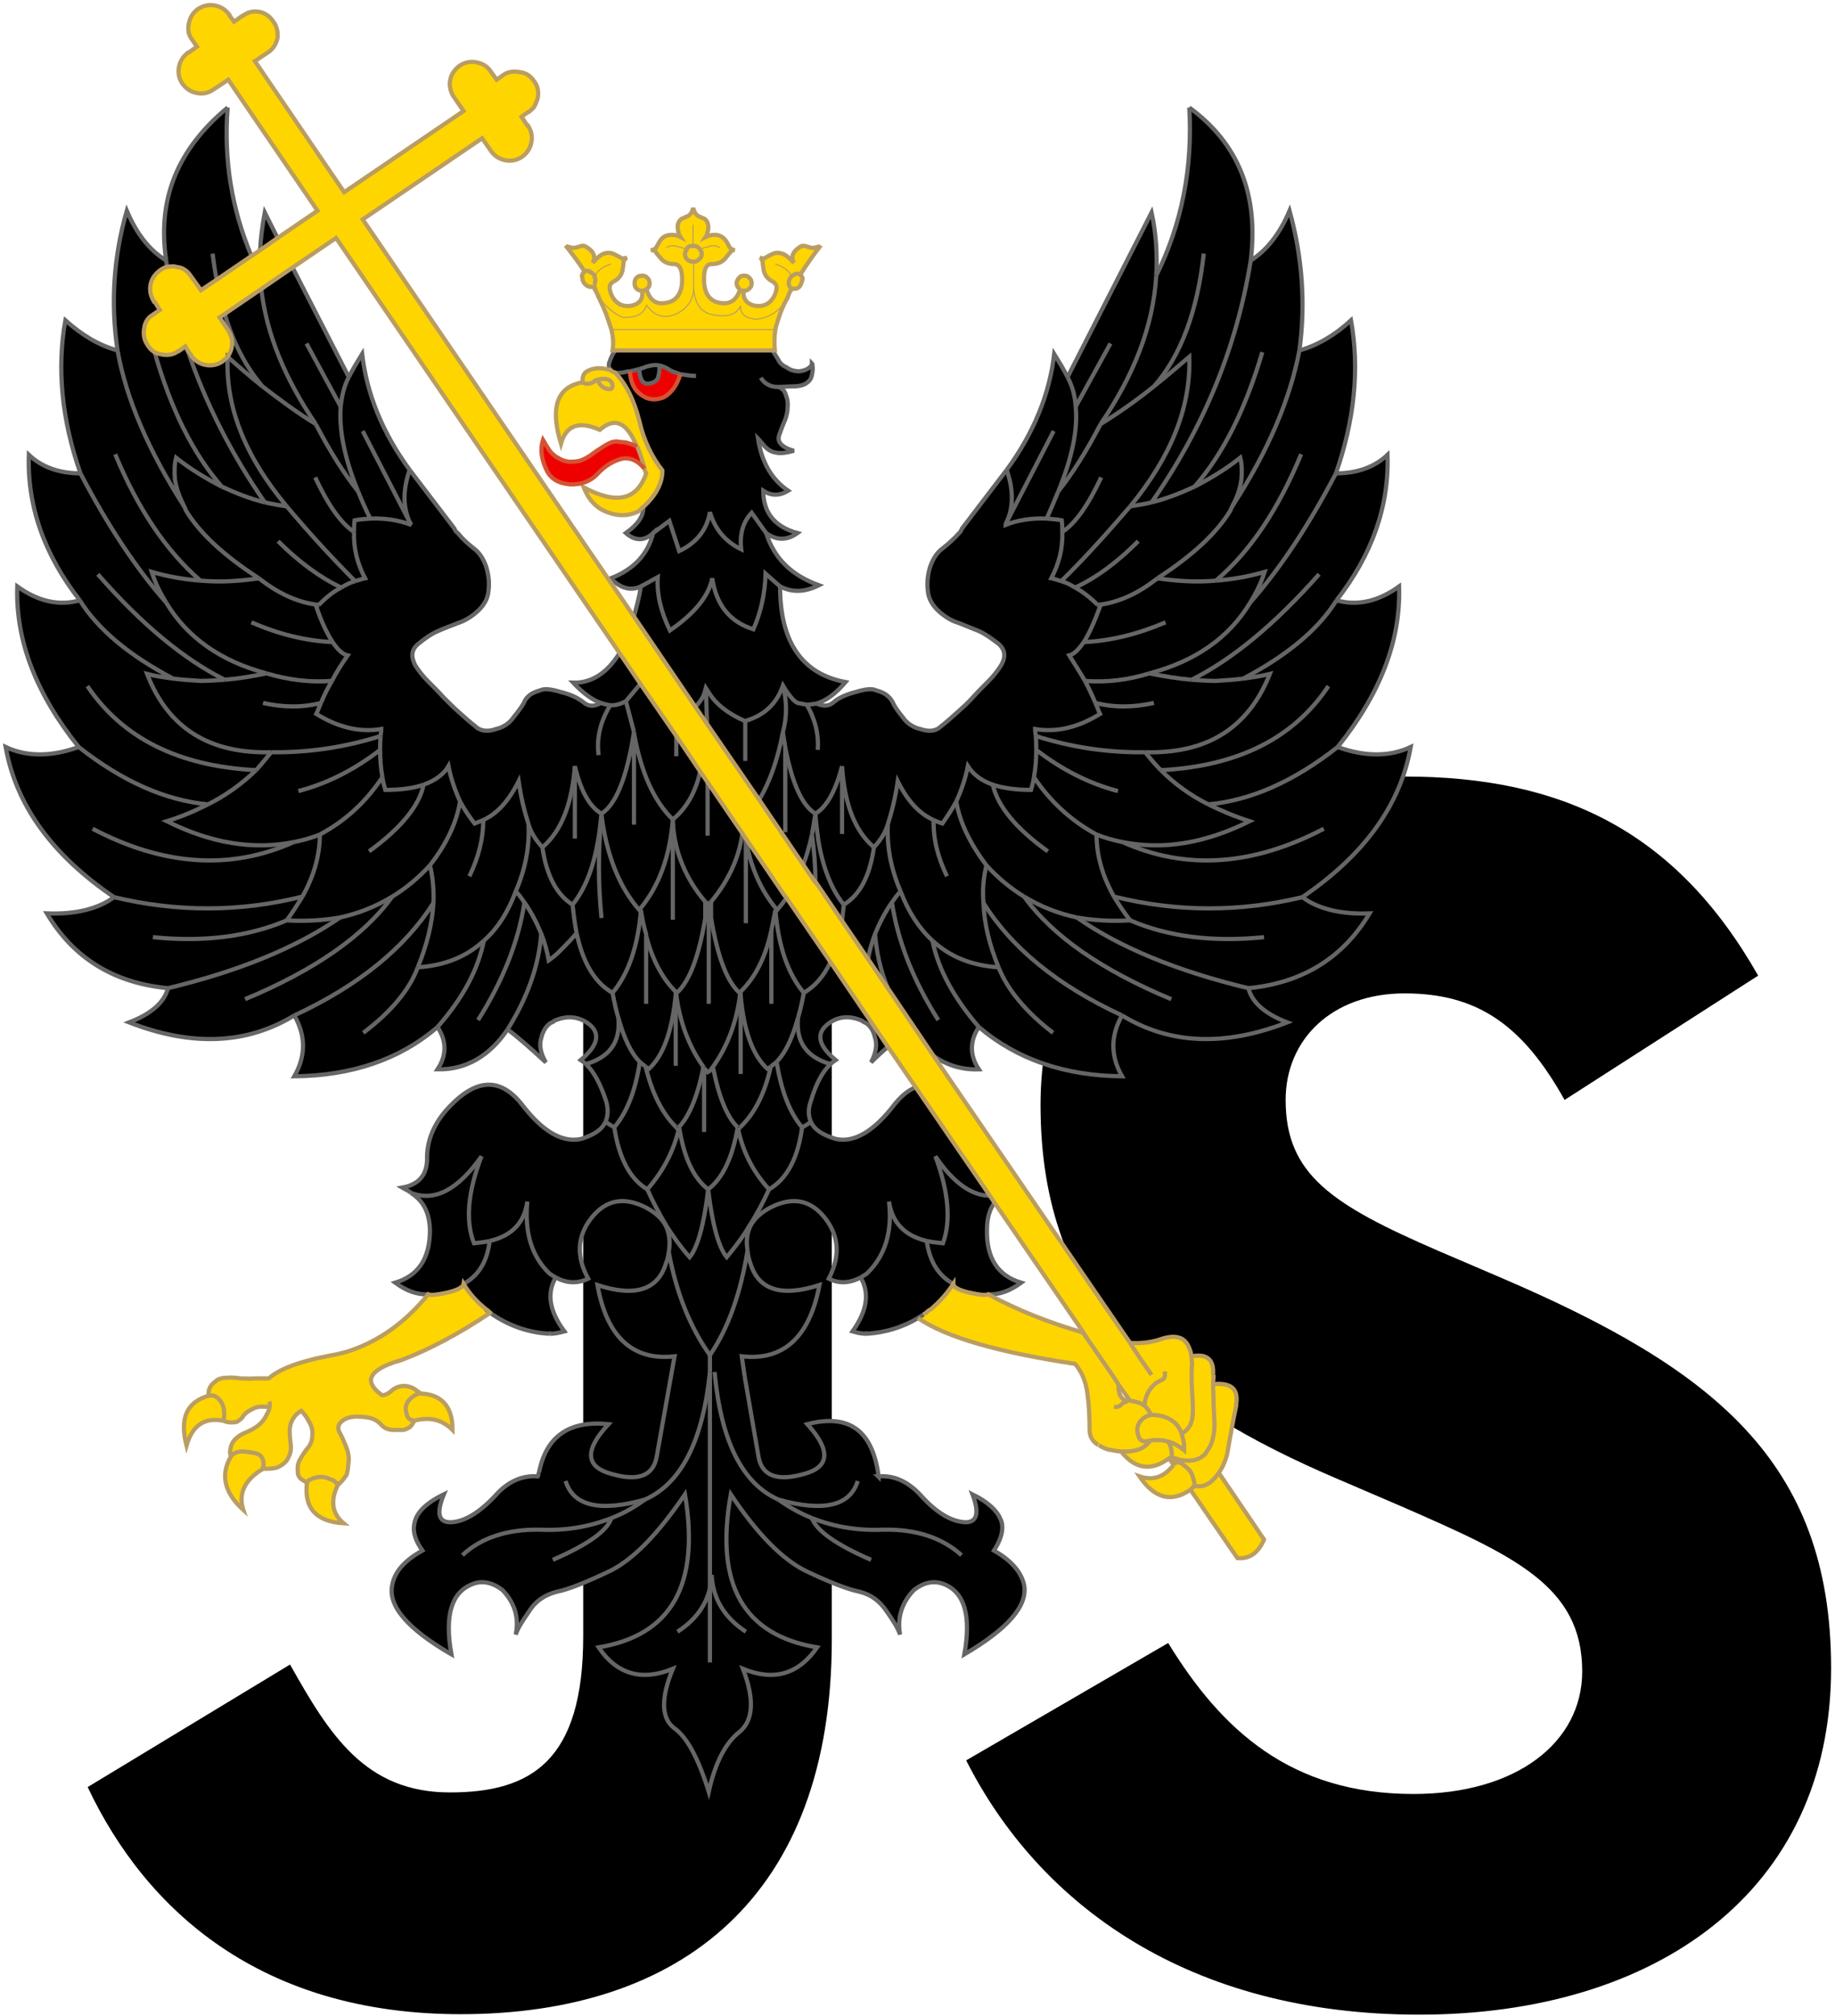 <svg width="437" height="480" viewBox="0 0 437 480" xmlns="http://www.w3.org/2000/svg"><title>Unofficial_JavaScript_logo_2 + Group</title><g fill="none" fill-rule="evenodd"><path d="M278.2 391.19c12.69 20.72 29.2 35.95 58.4 35.95 24.53 0 40.2-12.26 40.2-29.2 0-20.3-16.1-27.49-43.1-39.3l-14.8-6.35c-42.72-18.2-71.1-41-71.1-89.2 0-44.4 33.83-78.2 86.7-78.2 37.64 0 64.7 13.1 84.2 47.4l-46.1 29.6c-10.15-18.2-21.1-25.37-38.1-25.37-17.34 0-28.33 11-28.33 25.37 0 17.76 11 24.95 36.4 35.95l14.8 6.34c50.3 21.57 78.7 43.56 78.7 93 0 53.3-41.87 82.5-98.1 82.5-54.98 0-90.5-26.2-107.88-60.54l48.11-27.95zm-209.13 5.13c9.3 16.5 17.76 30.45 38.1 30.45 19.45 0 31.72-7.61 31.72-37.2v-201.3h59.2v202.1c0 61.3-35.94 89.2-88.4 89.2-47.4 0-74.85-24.53-88.81-54.075l48.19-29.175z" fill="#000"/><path d="M168.65 54.728c.138-1.243-.138-2.07-.828-2.623-.415-.138-.69-.276-1.242-.552-.83-.275-1.243-1.104-1.52-2.07-.138.966-.69 1.795-1.518 2.07-.552.276-.966.415-1.242.552-.69.553-1.104 1.38-.828 2.623 0 .552.276 1.242.552 1.656-.828-.414-1.794-.552-2.76-.414-.967.138-1.657.69-2.07 1.38-.415.69-.83 1.38-.967 1.656-.138.276-.553.415-1.243.553.69 0 1.105.136 1.243.55.137.276.69.83 1.38 1.657.69.69 1.656 1.105 2.898 1.105 1.38 0 2.07 1.38 1.933 4.28-.138 2.897-1.52 4.692-4.003 4.968-2.208.415-3.727-.69-4.417-3.175-.415.138-.69.276-1.104.276.276 1.795-.414 2.9-2.07 3.452-2.21.552-3.866-.138-4.97-1.933-.967-1.934-.967-3.038.275-3.728 1.104-.552 1.794-1.38 2.07-2.485.138-.966.276-1.656.276-2.07 0-.276.276-.828.83-1.104-.69.138-1.106.276-1.244.138-.414-.275-.966-.55-1.794-.965-.83-.414-1.657-.414-2.485-.138-.966.415-1.795 1.104-2.623 2.21.69-1.52.276-2.762-1.656-3.866-.415-.275-.966-.275-1.657 0-.828.277-1.52.415-2.07.14-.552-.14-.83-.14-1.104-.416 1.656 2.07 3.174 4.142 4.555 6.212.415-.275.69-.275 1.242 0 0 0 .138 0 .138.138.415.138.69.414.967.83v.274c.552-1.38 1.794-2.346 3.865-3.036-2.07.69-3.313 1.656-3.865 3.036.138.415.275.69.138 1.105 0 .275-.138.69-.276.828.138.553.276.967.552 1.657.137.276.275.552.414.966.138 0 .138.138.138.276 1.933 2.484 3.865 4.14 5.798 4.83h.83c2.483 0 4.14-.965 4.83-2.897 1.794 2.623 4.14 3.313 7.04 2.07 2.76-1.38 4.14-3.45 4.14-6.35V62.32c-.55 0-1.103-.138-1.518-.553-.414-.276-.552-.828-.552-1.242 0-.414.138-.83.414-1.104-.552-.275-1.242-.55-2.208-.69-1.104-.413-1.933-.275-2.623.277.69-.552 1.52-.69 2.623-.276.966.14 1.657.415 2.208.69 0-.137.138-.275.138-.414.276-.276.83-.552 1.38-.414v-5.108 5.108h.14c.413-.14.827.138 1.24.414.14.138.14.276.277.415.414-.275 1.104-.55 2.07-.69.966-.413 1.933-.275 2.623.277-.69-.552-1.657-.69-2.623-.276-.966.14-1.656.415-2.07.69.275.276.414.69.414 1.105 0 .415-.276.966-.69 1.242-.414.415-.828.553-1.242.553v6.074c.138 3.865 1.794 6.21 4.97 6.625 3.174.55 5.245-.14 6.21-2.21-.137 1.933 1.105 2.9 3.45 3.175h.69c3.04-.552 5.385-2.07 7.042-5.107 0-.138.138-.276.138-.414.138-.415.276-.69.414-.966l.415-.83c-.414-.136-.55-.55-.69-.965 0-.552 0-.966.276-1.38.138-.276.276-.415.415-.552-.55-1.242-1.794-2.208-3.864-2.898 2.07.69 3.313 1.656 3.865 2.9.14-.14.277-.14.415-.277.138-.138.276-.138.276-.138.415-.276.83-.276 1.243 0h.138c1.38-2.21 3.037-4.555 4.832-6.902-.138.276-.552.276-1.104.415-.552.276-1.242.138-2.07-.138-.69-.276-1.243-.276-1.657 0-1.794 1.104-2.346 2.347-1.518 3.865-.967-1.104-1.794-1.794-2.76-2.21-.968-.274-1.658-.274-2.486.14-.828.414-1.38.69-1.794.965-.14.14-.552 0-1.104-.138.552.276.69.828.69 1.104 0 .415.138 1.104.275 2.07.276 1.105.967 1.933 2.07 2.485 1.244.69 1.244 1.794.277 3.727-1.104 1.795-2.76 2.485-4.97 1.933-1.656-.553-2.346-1.657-2.208-3.45-.276 0-.69-.14-.828-.277-.83 2.484-2.347 3.59-4.694 3.175-2.346-.275-3.727-2.07-3.865-4.968-.138-2.9.414-4.28 1.794-4.28 1.38 0 2.346-.414 3.036-1.104.69-.828 1.104-1.38 1.38-1.656.138-.415.552-.552 1.104-.552-.552-.138-.966-.276-1.104-.553-.276-.276-.552-.966-.966-1.656-.552-.69-1.242-1.24-2.07-1.38-.967-.137-1.933 0-2.762.415.276-.415.414-1.105.552-1.657" fill="#FFD500"/><path d="M190.46 65.357c-.414-.276-.83-.276-1.242 0 0 0-.138 0-.276.138s-.276.138-.414.276c-.138.138-.276.276-.415.553-.275.414-.275.83-.275 1.38.138.414.275.83.69.966.414.137.69.137 1.242 0 .414-.138.69-.415.967-.967.137-.276.275-.69.275-.966.138-.138.138-.276.138-.414-.138-.415-.276-.69-.552-.966h-.138" fill="#FFD500"/><path fill="#FFD500" d="M188.528 68.67l-.415.828c.138-.276.277-.414.415-.83M177.208 65.633c-.552 0-.966.138-1.242.552-.276.276-.552.83-.552 1.242 0 .552.276.967.552 1.242l.276.275c.137.138.552.276.828.276h.138c.552 0 .966-.137 1.242-.552.415-.275.553-.69.553-1.242 0-.414-.138-.966-.553-1.242-.275-.413-.69-.55-1.242-.55M180.52 75.986h-.69c-2.345-.276-3.587-1.242-3.45-3.175-.966 2.072-3.036 2.762-6.21 2.21-3.176-.414-4.833-2.76-4.97-6.625 0 2.9-1.38 4.97-4.14 6.35-2.9 1.242-5.247.552-7.04-2.07-.69 1.932-2.348 2.898-4.832 2.898h-.83c-1.932-.69-3.864-2.347-5.797-4.832.83 1.796 1.658 3.452 2.21 5.247l.828 2.484h39.065c.138-.827.415-1.655.69-2.483.553-1.795 1.243-3.45 2.21-5.107-1.658 3.036-4.004 4.554-7.042 5.106"/><path d="M187.286 87.443c-.966-.414-1.657-1.104-1.933-1.794-.414-.69-.966-1.52-1.38-2.21h-37.408c-.69.83-1.104 1.794-1.52 3.037-.137.69 0 1.242.415 1.656.138.276.552.415.966.552.414.138 1.104.138 1.933 0 .55-.137 1.103-.275 1.656-.275.69-.138 1.38-.276 2.208-.552.553-.138 1.105-.276 1.657-.553 1.105-.275 2.072-.552 3.176-.275.69.138 1.38.414 2.07.828.69.552 1.795.828 2.9 1.242 1.104.138 2.346.414 3.727.414-1.38 0-2.623-.276-3.728-.414-.828 2.76-2.208 4.555-4.003 5.52-1.794.69-3.59.69-5.245-.55-1.657-1.106-2.623-2.9-2.76-5.66-.554 0-1.105.137-1.658.274-.83.138-1.52.138-1.934 0 2.623 2.624 4.555 6.488 5.797 11.458 1.105 4.83 3.037 8.696 5.52 11.87 0 3.038-1.517 5.937-4.554 8.697.137 2.07-1.243 4.14-4.142 6.21 2.208 1.933 4.417 1.933 6.488 0l3.865-2.898 2.348 7.178c4.14-1.933 6.625-5.108 7.316-9.25 1.242 4.142 3.727 7.04 7.454 8.835-.414-3.588.415-6.487 2.485-8.696l3.45 4.83c2.485 1.795 4.97 1.795 7.455 0-5.52-1.518-8.144-4.97-8.144-10.076 1.932 1.242 3.865 1.242 5.936 0-4.003-2.76-6.35-6.902-7.18-12.423.416.415.83.967 1.658 1.933.69.69 1.52 1.242 2.485 1.38 1.104.276 2.485.138 4.417-.415-1.242-.275-2.347-.828-3.037-1.518-.69-.69-.828-1.52-.276-2.76.414-1.244.83-2.21 1.242-3.176.275-.83.55-1.794.55-2.76.14-1.105 0-2.072-.413-3.038-.276-1.105-.966-1.657-1.795-1.933-1.242 0-2.07-.276-2.898-.828-.553-.415-.966-.83-1.243-1.38.277.552.69.966 1.244 1.38.828.552 1.656.828 2.898.828 1.105 0 2.21-.138 3.313-.138 1.242 0 2.208-.138 3.037-.553.966-.552 1.52-1.242 1.657-2.208.137-.69.274-1.52.137-2.07h-.415c-.552.69-1.52 1.104-2.76 1.242-1.242.004-2.346-.41-3.036-.963" fill="#000"/><path d="M183.972 83.44h.553c-.138-1.657-.138-3.313.138-4.97h-39.065c.414 1.657.552 3.313.276 4.97h38.098" fill="#FFD500"/><path d="M182.454 126.922l-3.45-4.832c-2.072 2.21-2.9 5.108-2.486 8.696-3.727-1.794-6.21-4.693-7.454-8.834-.69 4.14-3.175 7.316-7.316 9.25l-2.347-7.18-3.864 2.9c-1.243 5.107-4.694 8.696-10.077 10.767 2.346 2.484 4.83 3.036 7.177 1.932l4.003-2.208c-.276 4.14.83 8.42 2.9 12.7 5.796-4.004 9.248-8.145 10.076-12.424.967 6.35 4.14 10.353 9.8 12.148 1.795-4.14 2.762-8.42 2.9-13.252l3.45 3.037c2.9 1.518 5.937 1.38 9.25-.276-6.488-2.348-10.63-6.35-12.562-12.425M168.098 163.78c-.138.55-.275 1.103-.552 1.793-.414.966-1.104 1.794-1.933 2.76l2.76 4.004-.275-8.558M177.623 199.67l-.83-1.244c-.827 6.074-3.45 11.458-7.453 16.29v3.864c1.518 9.11 3.727 15.046 6.764 17.807l.138-.137c3.588-3.45 6.073-8.283 7.454-14.77.276-1.52.69-3.176.966-4.833.69 8.696 3.037 15.323 6.764 19.74 2.623-1.52 4.693-3.866 6.35-7.317l-10.215-14.908-.275-.415c-.69 1.105-1.52 2.07-2.208 2.9-3.866-4.556-6.35-10.216-7.454-16.842v20.016-20.151" fill="#000"/><path d="M177.623 199.67v.137c1.104 6.626 3.588 12.286 7.454 16.84.69-.827 1.52-1.793 2.208-2.898l-.276-.276-9.387-13.805M168.788 215.267l.553-.552c4.004-4.832 6.626-10.215 7.455-16.29l-8.282-12.146v12.7-12.7l-1.795-2.624v.138c-1.104 4.97-3.313 8.696-6.487 11.32v.69c.415 7.04 3.038 13.39 7.73 18.91.138.14.552.277.828.553" fill="#000"/><path d="M169.34 214.715l-.552.552v23.743-23.743c-.276-.276-.69-.414-.828-.552v3.865c-1.52 9.11-3.727 15.046-6.764 17.807 0-.137-.138-.137-.138-.137-3.313-3.175-5.66-7.73-7.178-13.39v16.15-16.564c-.552-1.795-.966-3.727-1.242-5.798-.69 8.696-3.037 15.323-6.764 19.74.414 2.208.828 4.14 1.38 5.935 1.38 4.97 3.037 8.42 5.107 10.49.416.415.968.83 1.38 1.105.277.276.553.414.83.552 3.45-3.175 5.52-9.11 6.35-17.67v-.55c0 .136 0 .274.138.55.828 6.626 3.037 12.425 6.488 17.256l.138.138s.138.276.276.414c.138.276.414.552.552.69.276-.138.69-.414.83-.69l.136-.138c0-.138.138-.276.276-.414 3.45-4.83 5.66-10.63 6.488-17.255.137-.275.137-.414.137-.55v.55c.69 8.56 2.898 14.495 6.35 17.67.275-.138.55-.276.828-.552.414-.276.966-.69 1.38-1.104 2.07-2.07 3.728-5.52 5.108-10.49.552-1.796.966-3.728 1.38-5.937-3.727-4.417-6.074-11.043-6.764-19.74-.276 1.658-.69 3.314-.966 4.833v17.53-17.53c-1.38 6.488-3.865 11.32-7.454 14.77l-.138.138c-3.037-2.76-5.246-8.696-6.764-17.807v-3.865" fill="#000"/><path d="M167.96 218.58v-3.865c-4.693-5.522-7.316-11.872-7.73-18.912v23.19V195.114c-.69 8.834-3.313 16.013-8.007 21.534-4.693-5.383-7.73-12.837-8.973-22.5-.828 8.144-.828 16.29 0 24.433-.828-8.144-.828-16.29 0-24.433v-.415c-.275 2.21-.414 4.28-.828 6.35-1.104 6.625-3.175 11.733-6.074 15.322.276 2.484.553 4.693.967 6.764 1.52 7.178 4.417 11.872 8.56 14.218 3.726-4.417 6.073-11.043 6.763-19.74.276 2.072.69 4.004 1.242 5.8v.413c1.52 5.66 3.865 10.214 7.178 13.39 0 0 .138 0 .138.136 3.037-2.76 5.245-8.696 6.764-17.806" fill="#000"/><path d="M187.562 214.163l-.552-.69.276.275.276.415M289.02 327.355h-.138c.276-3.728-1.518-5.107-5.107-4.417 0 .552 0 1.104.138 1.657-.138.828-.138 1.794-.138 2.76 0 2.072.138 4.418.275 6.903v.414c.138 2.347-.137 4.28-1.104 5.383-.414.552-.966.966-1.52 1.242.14.83.416 1.657.553 2.485v1.52c-1.243-.968-2.485-1.796-3.866-2.072.276.276.414.69.69 1.242.138.69.276 1.38.276 1.933v.414c-.138 0-.276.137-.415.275.415 0 .83.138 1.242.138.138 0 .276 0 .276.138 3.037.83 5.245.415 6.902-1.242v-.138l.138-.138c1.52-1.933 2.21-4.556 1.933-8.007 0-1.242-.138-2.484-.138-3.588 0-1.795-.138-3.313-.138-4.694.002-.69.14-1.518.14-2.208" fill="#FFD500"/><path d="M294.403 334.67v-.413c.553-3.59-1.242-5.107-5.52-4.694 0 1.38.137 2.9.137 4.694 0 1.104.138 2.346.138 3.588.276 3.45-.414 6.074-1.933 8.007l-.138.138v.138c-1.657 1.657-3.865 2.07-6.902 1.243-.276.415-.552.83-.552 1.38.138-.275.275-.414.275-.552.83-.137 1.52.138 2.21.83.965.69 1.656 1.518 1.93 2.622.277.69.416 1.38.416 1.933v.137c1.52.415 3.037 0 4.417-1.38.554-.552.967-1.104 1.38-1.656 1.105-1.657 1.934-3.59 2.21-5.798.553-3.037 1.106-6.35 1.933-10.215" fill="#FFD500"/><path d="M280.186 347.37c0-.137-.138-.137-.276-.137-.414 0-.828-.138-1.242-.138 0 0-.138.138-.276.138l1.104 1.52h.138c0-.555.275-.968.552-1.382M281.98 343.782c-.138-.83-.414-1.657-.552-2.485-1.104-2.898-3.59-4.417-7.316-4.417-1.242.276-2.07.83-2.76 1.794-.553.966-.69 1.932-.277 3.037.138.967.83 1.52 1.795 1.52.276-.138.69-.138 1.104-.276 1.52-.138 2.9-.138 4.142.276 1.38.276 2.623 1.104 3.865 2.07v-1.518" fill="#FFD500"/><path d="M282.118 349.027c-.69-.69-1.38-.966-2.21-.83 0 .14-.137.277-.274.554h-.138c-2.21 2.9-4.832 3.866-8.145 2.762 3.59 5.245 7.593 6.35 12.148 3.175.276-.276.552-.552.828-.69 0-.138 0-.276.138-.276v-.136c0-.553-.138-1.243-.415-1.933-.275-1.105-.966-1.933-1.932-2.623" fill="#FFD500"/><path d="M235.046 292.845c0-2.623.553-4.83 1.795-6.488l-1.103-1.656c-4.28 0-8.696-3.036-12.976-9.386 3.176 8.56 3.73 15.46 1.796 20.706-1.38-.138-2.623-.276-3.866-.552.69 4.832 2.76 8.282 6.35 10.215 0 .83 1.38 1.52 3.728 2.07 2.484.553 4.003.69 4.555.415 2.623.138 5.246-.828 7.87-2.76-5.523-1.658-8.284-5.8-8.147-12.563M196.81 244.117c2.346-2.07 5.246-2.484 8.42-1.104.276.275.69.414.966.552 1.104.69 1.795 1.794 2.208 3.59.552 1.655.138 3.726-.966 5.796 1.38-1.38 2.76-2.622 4.003-3.726l-13.666-20.154c-1.656 3.45-3.727 5.798-6.35 7.316-.414 2.21-.827 4.14-1.38 5.936-.552 5.797 2.072 9.387 7.73 11.043.415-.415.83-.69 1.243-.967-4.002-3.312-4.692-6.072-2.207-8.28M176.38 236.8h-.137c-.83 6.626-3.037 12.425-6.488 17.256 0 .138 0 .276.138.552 1.38 6.764 3.313 11.457 5.797 13.804 0 .138.138.276.276.276 0 0 .138 0 .138-.138 3.59-3.313 6.073-8.282 7.454-14.632-.276.276-.552.414-.83.552-3.45-3.175-5.658-9.11-6.348-17.67v18.912-18.91" fill="#000"/><path d="M169.34 254.608c-.137.276-.552.552-.828.69-.138-.138-.415-.414-.552-.69-.138-.138-.276-.414-.276-.414v15.322-15.322l-.138-.138c-.138.138-.138.276-.138.552-1.38 6.764-3.45 11.457-5.797 13.804h.14c1.103 7.178 3.45 12.147 6.9 14.77 3.452-2.623 5.798-7.59 7.04-14.77-2.483-2.347-4.416-7.04-5.796-13.804-.138-.276-.138-.414-.138-.552-.138.138-.276.276-.276.414-.002 0-.002 0-.14.138" fill="#000"/><path d="M184.938 252.814c-.414.414-.966.828-1.38 1.104-1.38 6.35-3.865 11.32-7.454 14.632 0 .138-.138.138-.138.138-.138 0-.276-.138-.276-.276 1.104 5.52 3.45 10.353 7.455 14.77 4.28-2.484 6.902-7.454 7.868-14.77-3.037-3.59-4.97-8.834-6.075-15.598" fill="#000"/><path d="M190.046 242.323c-1.38 4.97-3.037 8.42-5.108 10.49 1.104 6.765 3.038 12.01 6.074 15.6.83-.415 1.52-.83 2.07-1.38-.55-1.243-.69-2.9 0-4.833 1.243-4.14 2.762-7.04 4.694-8.834-5.66-1.657-8.282-5.246-7.73-11.043" fill="#000"/><path d="M193.083 267.032c-.552.552-1.242.967-2.07 1.38-.967 7.316-3.59 12.285-7.87 14.77-1.38 3.038-2.898 5.937-4.693 8.697-1.518 2.622-3.45 5.106-5.383 7.453-1.933-2.346-3.45-7.868-4.417-16.15-.966 8.282-2.485 13.804-4.417 16.15-2.07-2.346-3.865-4.83-5.52-7.454-1.658-2.762-3.176-5.66-4.556-8.697-4.14-2.485-6.764-7.455-7.868-14.77-.69-.415-1.52-.83-2.072-1.38-.83 1.932-2.76 3.174-5.798 4.14-4.417.967-9.11-1.657-14.08-8.144-5.108-6.49-10.768-6.35-17.255.413-3.728 3.866-5.52 8.145-5.383 12.838-.138 3.59-2.07 5.798-5.936 6.488.69.415 1.52.69 2.07 1.242 5.66 2.21 11.182-.69 16.84-8.696-3.312 8.56-3.865 15.46-1.794 20.706 1.243-.138 2.623-.276 3.727-.552 5.382-1.242 8.28-4.417 8.972-9.387-.69 7.317.966 12.977 5.245 17.118.553.414 1.105.69 1.52.966 2.622 1.38 5.107 1.52 7.73.276-2.9-5.246-2.624-10.077.69-14.356 3.45-4.417 7.73-5.246 12.975-2.623 2.347 1.244 3.866 2.624 4.832 4.418.828 1.794 1.104 3.865.69 6.21 1.795 9.802 5.108 17.946 9.8 24.572 4.418-6.487 7.316-14.77 8.973-24.984-.414-2.07-.138-4.14.69-5.798.966-1.794 2.484-3.175 4.832-4.417 5.244-2.622 9.523-1.793 12.974 2.624 3.313 4.28 3.59 9.11.83 14.356 2.483 1.242 4.968 1.104 7.59-.276.415-.276.967-.552 1.52-.966 4.28-4.14 6.073-9.8 5.245-17.117.69 4.97 3.726 8.146 8.97 9.388 1.244.276 2.486.414 3.867.552 1.933-5.245 1.38-12.147-1.795-20.706 4.28 6.35 8.697 9.387 12.976 9.387l-17.67-25.812c-1.793.69-3.45 2.07-5.106 4.14-4.97 6.488-9.663 9.112-13.94 8.145-3.178-.966-5.11-2.21-5.94-4.14" fill="#000"/><path d="M178.45 291.88c1.796-2.762 3.314-5.66 4.695-8.697-4.004-4.417-6.35-9.25-7.455-14.77-1.242 7.177-3.588 12.146-7.04 14.77-3.45-2.624-5.798-7.592-6.902-14.77-1.243 5.52-3.728 10.352-7.592 14.77 1.38 3.037 2.898 5.936 4.555 8.696 1.658 2.622 3.452 5.106 5.522 7.453 1.933-2.346 3.45-7.868 4.417-16.15.965 8.282 2.483 13.804 4.416 16.15 1.934-2.347 3.867-4.832 5.385-7.454M220.69 295.468c-5.245-1.242-8.282-4.417-8.972-9.387.828 7.317-.966 12.977-5.245 17.118-.552.414-1.105.69-1.52.966 2.21 3.728 1.52 8.007-1.932 12.838 1.38.414 2.485.552 3.176.552 0-.138.138-.138.276 0 4.417-.276 8.42-1.52 12.147-3.728.137-.138.275-.275.414-.275.414-.275.69-.414.966-.552.138-.276.415-.276.552-.414 0-.138.138-.138.138-.138.276-.275.552-.552.967-.69 2.07-1.794 3.865-3.727 5.383-6.074-3.588-1.932-5.66-5.383-6.35-10.214" fill="#000"/><path d="M195.153 305.96c-8.972 2.897-14.494 1.24-16.426-5.11-.414-1.103-.69-2.207-.69-3.173-1.657 10.215-4.555 18.497-8.972 24.984v55.493c.276-.966.414-2.07.414-3.174.275 5.52 2.898 10.076 8.144 13.526-5.246-3.45-7.87-8.006-8.145-13.527 0 1.103-.138 2.207-.415 3.173v17.67-17.67c-.967 4.142-3.45 7.592-7.73 10.353 4.28-2.76 6.764-6.21 7.73-10.353v-51.488c-1.657 16.288-6.764 26.503-15.46 30.368-2.485 1.794-5.108 3.313-8.007 4.417-.967 3.037-5.66 6.35-13.942 9.94 8.282-3.59 12.975-6.903 13.942-9.94-5.245 2.07-10.905 3.037-16.98 2.76-7.868-.137-14.08 1.934-18.497 6.075 4.418-4.14 10.63-6.212 18.5-6.074 6.073.277 11.732-.69 16.978-2.76 2.9-1.104 5.52-2.623 8.006-4.417-10.767 3.037-17.117 1.518-18.91-4.417 1.793 5.936 8.143 7.454 18.91 4.417 8.697-3.865 13.804-14.08 15.46-30.368v-4.004c-4.692-6.624-8.005-14.77-9.8-24.57-.138.967-.275 1.794-.69 2.76-1.933 6.35-7.454 8.007-16.29 5.11 2.21 12.422 8.422 18.082 18.36 16.978l-4.28 24.02c-.827 4.416-4.416 5.797-10.627 4.002-6.35-1.656-6.626-5.66-.83-11.87-9.523-.968-14.907 3.036-16.563 11.594-.138.275-.138.552-.276.828-3.727-.276-7.178 1.242-10.077 4.555-3.726 4.003-7.177 6.074-10.214 6.35-3.313.276-4.003-1.932-2.07-6.626-4.28 2.07-6.626 4.418-7.04 7.04-.414 1.934.276 4.004 1.932 6.35-4.28 2.348-6.625 5.108-7.177 8.145-1.104 4.97 3.59 10.49 14.08 16.564-1.655-9.25 0-14.77 4.97-16.704 2.347-.966 4.832-.414 7.178 1.38 2.898 3.037 4.003 6.488 3.175 10.63.414-1.38 1.52-3.176 3.175-5.522 1.52-2.485 3.865-4.003 6.626-4.693 2.76-.55 6.902-2.208 12.7-4.97 5.52-2.76 11.318-8.695 17.807-18.22 3.59 21.534-3.174 33.544-20.567 36.443 4.28 6.35 10.215 8.144 17.67 5.107-2.9 7.04-2.762 11.733.274 14.08 3.037 2.07 5.798 7.178 8.283 15.185 1.52-6.902 4.003-11.733 7.455-14.356 3.174-2.762 3.45-7.73.69-14.91 7.454 3.037 13.25 1.242 17.67-5.107-17.532-2.9-24.434-14.91-20.57-36.443 6.35 9.525 12.287 15.46 17.808 18.22 5.798 2.762 10.076 4.418 12.837 4.97 2.76.69 4.83 2.21 6.488 4.694 1.657 2.347 2.76 4.14 3.175 5.52-.69-4.14.415-7.59 3.313-10.628 2.346-1.794 4.693-2.346 7.178-1.38 4.83 1.933 6.488 7.455 4.83 16.703 10.354-6.074 15.186-11.596 14.22-16.565-.69-3.037-3.037-5.797-7.18-8.144 1.52-2.346 2.21-4.416 1.934-6.35-.552-2.622-2.9-4.97-7.04-7.04 1.795 4.695.966 6.903-2.07 6.627-3.175-.276-6.626-2.347-10.216-6.35-3.036-3.313-6.35-4.832-10.076-4.555v.138l-.138-.138h.138c-1.38-10.767-6.902-15.047-16.98-12.423 5.66 6.21 5.385 10.214-.827 11.87-6.35 1.795-9.94.415-10.77-4.003l-3.312-19.187-.69-4.832c9.938 1.104 16.15-4.556 18.495-16.98" fill="#000"/><path fill="#000" d="M209.234 351.512h-.138l.138.138v-.138"/><path d="M258.79 318.52l-.83-1.242.83 1.242M267.21 345.576h-.276l.276.276c3.313 4.003 7.04 4.417 11.18 1.38.14 0 .277-.138.277-.138.138-.138.276-.276.415-.276v-.414c0-.552-.138-1.242-.276-1.933-.276-.55-.414-.965-.69-1.24-1.243-.416-2.623-.416-4.142-.277-.552.83-1.38 1.52-2.484 2.07-1.243.415-2.624.69-4.28.553" fill="#FFD500"/><path d="M66.087 56.66l-3.036-6.073c-.552 3.037-.966 6.074-1.104 8.973l4.14-2.9M69.676 63.7l-7.454 5.108c1.242 10.768 5.66 21.396 12.976 32.164 3.45 6.625 6.764 11.87 10.077 16.012-3.313-8.006-4.555-14.77-4.14-20.153L72.99 81.785l8.144 15.047c.276-2.623.828-4.97 1.933-7.04L69.677 63.7" fill="#000"/><path d="M86.24 84.27c-1.103 1.793-2.207 3.588-3.173 5.52-1.105 2.07-1.657 4.417-1.933 7.04-.414 5.383.828 12.147 4.14 20.153.83 2.07 1.796 4.28 2.9 6.488 3.728-.137 6.902.415 9.8 1.52-.137-.138-.137-.276-.137-.276l-.138-.138-11.32-21.948 11.32 21.948c-1.795-3.727-1.795-7.868-.138-12.7-6.49-8.834-10.217-18.083-11.32-27.607" fill="#000"/><path d="M139.248 64.667c-.414.276-.552.552-.69.967 0 .138 0 .275.138.414 0 .415 0 .69.276 1.105.137.414.552.69.966.966.552.275.966.275 1.38 0 0-.14.138-.14.138-.277.138-.138.276-.553.276-.828.137-.415 0-.69-.138-1.105v-.275c-.276-.415-.552-.69-.967-.83 0-.137-.138-.137-.138-.137-.552-.277-.828-.277-1.242 0M139.386 88.685c-.552.553-.69 1.243-.69 2.347.966.552 1.794.414 2.76-.138.14-.276.415-.414.83-.414.413-.276 1.103-.276 1.793-.276.827.138 1.38.415 1.656.967 0 .14.138.276.138.69 0 .69-.415.967-1.38.69-.967-.137-1.657-.966-2.21-2.07-.414 0-.69.138-.827.414-.967.552-1.794.69-2.76.138-6.075 1.104-7.73 5.936-5.11 14.632 1.244-4.417 4.28-5.52 9.25-3.313 3.59-3.174 6.488-1.794 8.834 4.004.14.138.277.276.277.414.552 1.38.966 2.76 1.52 4.556v.275c.136.275.136.69.413 1.104-2.208 6.487-7.178 7.454-14.908 3.313 1.242 3.037 3.036 4.97 5.66 5.936 2.484.967 4.97.967 7.316-.138.414-.275.828-.828 1.242-1.104 3.037-2.76 4.555-5.66 4.555-8.695-2.484-3.175-4.417-7.04-5.52-11.87-1.243-4.97-3.175-8.835-5.798-11.46-.414-.136-.828-.274-.966-.55-1.38-.415-2.622-.553-3.588-.415-.968.137-1.796.413-2.486.965M166.717 59.42c-.137-.137-.137-.275-.276-.414-.413-.276-.827-.552-1.24-.414h-.14c-.55-.14-1.104.138-1.38.414 0 .138-.138.276-.138.415-.276.276-.414.69-.414 1.105 0 .415.138.966.552 1.242.414.415.966.553 1.52.553.413 0 .827-.138 1.24-.553.415-.276.69-.828.69-1.242.002-.413-.136-.828-.413-1.104M154.156 68.67c.414-.276.552-.69.552-1.243 0-.414-.138-.966-.552-1.242-.276-.414-.69-.552-1.243-.552-.552 0-.966.138-1.38.552-.276.276-.414.83-.414 1.242 0 .552.137.967.413 1.242.415.414.828.552 1.38.552.415 0 .69-.138 1.104-.276 0-.138.14-.138.14-.277" fill="#FFD500"/><path d="M141.457 67.842c0 .138-.138.138-.138.276.137.415.414.966.69 1.38-.277-.69-.415-1.104-.553-1.656M145.736 91.17c-.276-.552-.83-.83-1.657-.967-.69 0-1.38 0-1.795.276.552 1.103 1.242 1.932 2.21 2.07.965.275 1.38 0 1.38-.69 0-.414-.14-.55-.14-.69" fill="#FFD500"/><path d="M152.223 87.857c-.828.276-1.518.414-2.208.552.138 2.76 1.104 4.554 2.76 5.66 1.657 1.24 3.452 1.24 5.246.55 1.795-.965 3.176-2.76 4.004-5.52-1.104-.415-2.208-.69-2.9-1.242-.69-.415-1.38-.69-2.07-.828 0 .828 0 1.656-.275 2.623-.14.828-.967 1.52-2.21 1.657-1.38.274-2.21-.83-2.347-3.453" fill="#EF0000"/><path d="M156.78 89.652c.275-.967.275-1.794.275-2.623-1.104-.277-2.07 0-3.175.274-.552.276-1.104.415-1.657.553.138 2.623.967 3.727 2.347 3.45 1.243-.137 2.07-.827 2.21-1.655M27.988 83.44c-4.555-1.242-8.558-3.727-12.423-7.178-2.07 11.596-.828 23.743 3.59 36.443 6.487 12.423 13.25 22.638 20.43 30.782-1.38-2.208-2.624-4.693-3.452-7.315 3.865 1.104 7.73 1.794 11.595 2.07-8.144-7.04-14.908-17.117-20.292-30.093 5.384 12.975 12.148 23.052 20.292 30.092 4.693.414 9.25.138 13.942-.553-8.56-5.522-14.22-10.906-17.393-16.15-.138-.416-.276-.69-.415-.968-8.42-13.114-13.803-25.537-15.874-37.132M45.38 65.633l2.486 3.45 3.727-2.484c-.414-1.934-.69-4.142-.966-6.213.276 2.07.552 4.28.966 6.212l8.283-5.66c-4.693-11.18-6.625-22.915-5.66-35.338-12.01 9.938-16.84 21.948-14.632 36.442 0 .414.138.966.138 1.52.828-.14 1.52-.277 2.347 0 1.38.137 2.483.827 3.31 2.07" fill="#000"/><path d="M39.722 63.563c0-.552-.138-1.104-.138-1.52-4.003-2.483-7.04-6.35-9.387-11.87-3.174 11.042-3.865 22.085-2.208 33.267 2.07 11.595 7.454 24.02 15.874 37.132-1.104-2.208-1.933-4.417-2.208-6.487-.138-1.795-.138-3.45.275-5.108 3.452 2.76 7.18 4.97 10.906 6.902-6.902-7.87-12.147-18.498-16.012-32.026-.69-.414-1.243-.966-1.657-1.656-.828-1.242-1.104-2.485-.828-4.003.137-1.38.827-2.485 1.93-3.175l1.796-1.242-1.242-1.933h-.138c-.828-1.38-1.104-2.623-.828-4.14.276-1.38 1.104-2.486 2.208-3.314.552-.413 1.103-.69 1.656-.827" fill="#000"/><path d="M38.618 84.407c-.69-.138-1.38-.276-1.794-.553 3.865 13.528 9.11 24.157 16.012 32.025 3.313 1.518 6.764 2.898 10.215 3.726C55.045 108.01 48.97 96 44.69 83.44l-.55-.967-1.52 1.104h-.138c-1.104.83-2.484 1.105-3.864.83M52.283 75.572l2.21 3.313c.69 1.242.965 2.346.69 3.727-.14.966-.553 1.657-.967 2.347 2.76 2.483 5.52 4.83 8.282 7.04-3.865-4.557-6.902-10.216-8.973-17.256l-1.242.828" fill="#000"/><path d="M45.52 84.544l-.83-1.104c4.28 12.562 10.354 24.57 18.36 36.167 1.795.414 3.452.69 5.246.966-9.94-11.872-14.632-23.742-14.08-35.614-.414.413-.828.69-1.242 1.103-1.242.83-2.623 1.105-4.003.83-1.518-.277-2.622-1.105-3.45-2.21v-.14" fill="#000"/><path d="M41.93 108.977c-.414 1.657-.414 3.313-.275 5.108.275 2.07 1.104 4.28 2.208 6.487.138.276.276.552.415.967 3.174 5.244 8.834 10.627 17.393 16.15 4.694 3.727 9.387 5.797 14.22 6.35 1.793-1.795 3.45-3.176 5.382-4.142-4.97-2.347-10.077-6.074-15.046-11.043 4.97 4.97 10.077 8.697 15.046 11.043 1.104-.69 2.208-1.242 3.313-1.52-4.97-4.968-10.49-10.904-16.288-17.806-1.794-.275-3.45-.552-5.245-.966-3.45-.828-6.902-2.208-10.215-3.727-3.73-1.933-7.456-4.142-10.907-6.903M19.154 112.705c-5.107 0-9.248-1.52-12.285-4.417-.415 12.285 3.726 23.88 12.146 34.648 4.28 6.902 11.733 13.114 22.225 18.635 2.07.276 4.28.415 6.49.553 1.932 0 3.864-.138 5.796-.276-9.663-4.83-19.74-13.114-30.23-25.123 10.49 12.01 20.568 20.292 30.23 25.123 3.313-.275 6.626-.828 9.94-1.518-10.906-2.9-18.913-8.56-23.88-16.842-7.18-8.145-13.944-18.36-20.432-30.783" fill="#000"/><path d="M19.016 142.935c-4.97 1.38-9.938.275-14.908-3.313-.414 12.976 4.555 25.675 14.632 38.236 10.353 8.144 20.567 12.7 30.782 13.666 4.417-2.208 8.144-4.97 11.458-8.145-18.498-.967-31.75-7.593-40.17-20.017 8.42 12.424 21.673 19.05 40.17 20.016 1.242-1.38 2.484-2.9 3.588-4.28-14.77.415-24.57-5.797-29.54-18.635 2.07.553 4.14.83 6.212 1.105-10.49-5.52-17.945-11.733-22.224-18.635M47.728 138.242c-3.865-.276-7.73-.966-11.595-2.07.828 2.623 2.07 5.107 3.45 7.315 4.97 8.282 12.977 13.942 23.88 16.84 5.11 1.52 10.216 2.21 15.6 1.795.966-1.932 2.208-3.865 3.727-6.073-1.242-.277-2.347-1.38-3.59-3.176-6.486-.276-12.975-1.933-19.324-4.693 6.35 2.762 12.838 4.418 19.325 4.694-1.24-1.933-2.622-4.693-3.864-8.42.138-.138.276-.276.552-.415-4.832-.553-9.525-2.624-14.218-6.35-4.693.69-9.25.966-13.942.552" fill="#000"/><path d="M41.24 161.57c-2.07-.276-4.14-.552-6.212-1.105 4.97 12.838 14.77 19.05 29.54 18.635 8.56.138 17.393-1.104 26.09-3.865 0-.552.138-1.104.138-1.657-4.97.83-10.077-.276-15.46-3.588.414-.83.69-1.795 1.104-2.624-4.28 1.105-8.973 1.105-13.804 0 4.83 1.105 9.524 1.105 13.804 0 .69-1.656 1.52-3.45 2.623-5.245-5.383.415-10.49-.275-15.598-1.793-3.313.69-6.625 1.242-9.94 1.518-1.932.138-3.864.276-5.796.276-2.21-.136-4.42-.274-6.49-.55M49.522 191.524c-10.215-.966-20.43-5.522-30.782-13.666-6.488 2.347-12.424 2.347-17.393 0C3.83 191.8 12.527 203.67 27.16 213.61c15.046 3.59 29.954 3.59 44.862-.137 2.76-4.97 4.142-9.8 4.142-14.77-2.07.827-4.142 1.38-6.212 1.793-15.047 6.765-31.06 5.66-47.9-3.174 16.84 8.834 32.853 9.94 47.9 3.174-9.663 1.933-19.74.276-30.23-4.97 3.59-1.103 6.764-2.483 9.8-4.002" fill="#000"/><path d="M49.522 191.524c-3.037 1.52-6.212 2.9-9.8 4.003 10.49 5.245 20.567 6.902 30.23 4.97 2.07-.415 4.14-.967 6.212-1.795 6.21-3.313 11.043-7.87 14.908-13.666-.414-2.208-.552-4.417-.552-6.488-6.074 4.693-12.562 8.006-19.464 9.8 6.902-1.793 13.39-5.107 19.464-9.8 0-1.104 0-2.21.138-3.313-8.697 2.76-17.53 4.003-26.09 3.865-1.104 1.38-2.346 2.9-3.588 4.28-3.313 3.175-7.04 5.936-11.458 8.144M27.16 213.61c-3.727 2.76-9.11 4.14-16.012 3.866 6.35 10.628 15.875 16.564 28.85 17.807 17.255-4.14 30.782-9.8 40.998-16.84-4.003.69-8.282.965-12.7.69-9.11 3.865-19.74 5.245-31.887 4.003 12.147 1.242 22.775-.138 31.886-4.004 1.38-1.932 2.623-3.865 3.727-5.66-14.908 3.728-29.816 3.728-44.862.138" fill="#000"/><path d="M151.67 106.354c-.828-.552-1.655-.69-2.483-.966-.83-.138-1.657-.138-2.347-.276-.828 0-1.656.276-2.76.966-1.105.69-2.21 1.38-3.452 2.347-1.104.69-2.07 1.242-3.036 1.38-.83.138-1.657.138-2.21.138-.69-.138-1.103-.276-1.518-.415-.276-.138-.828-.414-1.52-.83-.55-.413-1.24-.965-1.793-1.93-.69-.967-.966-1.657-1.24-2.072-.69 2.21-.416 4.556.827 7.178.966 2.07 2.76 3.175 5.52 3.45 2.624.14 4.97-.69 6.627-2.484 1.794-1.932 3.727-3.036 5.66-3.588 1.933-.415 3.865.276 5.522 2.346v-.275c-.553-1.795-.967-3.175-1.52-4.556.002-.137-.136-.274-.275-.413" fill="#EF0000"/><path d="M113.71 145.558c1.52-1.38 2.485-3.037 2.623-4.832.276-2.07 0-4.003-.552-5.798-.69-1.933-1.655-3.45-3.036-4.417-1.38-1.103-2.623-2.207-3.727-3.588-.414-.276-.69-.69-.83-1.104L97.56 111.876c-1.657 4.832-1.657 8.973.137 12.7l.138.137s0 .138.138.276c-2.9-1.105-6.073-1.658-9.8-1.52-1.243.138-2.485.138-3.728.414-.138.966-.138 1.933-.138 2.76-.138 4.004.828 7.593 2.623 11.044-.69.138-1.52.415-2.347.69-1.104.276-2.208.828-3.313 1.52-1.933.965-3.59 2.346-5.383 4.14-.276.138-.414.276-.552.415 1.242 3.727 2.623 6.487 3.865 8.42 1.242 1.795 2.347 2.9 3.59 3.175-1.52 2.208-2.762 4.14-3.73 6.073-1.103 1.795-1.93 3.59-2.622 5.246-.414.83-.69 1.795-1.104 2.624 5.383 3.313 10.49 4.417 15.46 3.588 0 .553-.138 1.105-.138 1.657-.138 1.104-.138 2.21-.138 3.313 0 2.07.138 4.28.552 6.488.138 1.104.414 2.07.69 3.037 3.727 0 6.764-.414 9.11-1.242 2.76-.965 4.832-2.483 5.936-4.416.552 2.898 1.52 5.66 2.76 8.42.968 1.795 2.072 3.45 3.452 5.246.69-.276 1.38-.552 2.07-.83 3.313-1.518 6.074-4.554 8.42-9.248.552 3.866 1.38 7.18 2.347 10.216.552 1.932 1.656 3.727 3.313 5.52 4.555-3.865 7.04-10.352 7.73-19.325 1.38 5.797 3.45 9.663 6.35 11.32 3.45-2.21 6.074-8.697 7.73-19.464l-1.933-7.317c-.552.276-1.104.552-1.657.69-.69.276-1.38.276-2.07.276-2.347 3.864-3.314 7.867-2.762 11.87-.552-4.003.415-8.006 2.76-11.87-.69-.14-1.517-.277-2.207-.554-1.658.967-3.038.83-4.142-.137-1.38-1.106-3.175-1.934-5.52-2.486-2.21-.69-3.867-.828-4.695-.414-.966.275-1.656.552-2.347.966-.552.415-1.242.966-1.657 2.07-.553.967-1.38 2.07-2.485 3.45-.966 1.38-2.347 2.348-4.14 2.762-1.933.69-3.728.553-4.97-.69-1.242-.966-2.485-2.07-3.865-3.313-1.243-1.104-2.347-2.21-3.59-3.45-1.104-1.243-2.346-2.485-3.727-3.866-1.242-1.243-2.346-2.624-3.174-4.004-.968-2.07-.83-3.59.827-4.97 1.518-1.242 3.037-2.347 4.693-3.037 1.52-.69 3.036-1.243 4.83-1.933 1.662-.55 3.18-1.517 4.56-2.76" fill="#000"/><path d="M88.173 123.47c-1.104-2.207-2.07-4.416-2.9-6.487-3.312-4.142-6.624-9.387-10.076-16.012-4.28-2.622-8.42-5.66-12.7-8.972-2.76-2.208-5.52-4.556-8.282-7.04-.552 11.872 4.14 23.742 14.08 35.614 5.798 6.902 11.32 12.838 16.288 17.807.83-.277 1.657-.553 2.347-.69-1.794-3.452-2.76-7.04-2.623-11.044-3.175-2.07-6.212-6.487-9.25-12.976 3.038 6.488 6.075 10.905 9.25 12.976 0-.828 0-1.794.138-2.76 1.244-.277 2.486-.277 3.728-.415" fill="#000"/><path d="M62.498 92c4.28 3.312 8.42 6.35 12.7 8.972-7.316-10.768-11.733-21.396-12.976-32.164l-8.697 5.936c2.07 7.04 5.108 12.7 8.973 17.255M91.763 188.073c-.276-.966-.552-1.933-.69-3.037-3.865 5.797-8.696 10.353-14.908 13.666 0 4.97-1.38 9.8-4.142 14.77-1.104 1.795-2.347 3.728-3.727 5.66 4.417.276 8.696 0 12.7-.69 4.417-.966 8.558-2.623 12.424-4.97 3.174-1.932 6.21-4.417 8.972-7.454 4.003-5.107 6.35-10.214 7.178-15.184-1.242-2.76-2.21-5.52-2.76-8.42-1.105 1.933-3.176 3.45-5.937 4.417-.966 4.97-5.383 10.354-12.976 15.876 7.592-5.52 12.01-10.905 12.976-15.875-2.347.83-5.383 1.243-9.11 1.243" fill="#000"/><path d="M102.392 206.018c.69 2.9.966 5.798.828 8.973-.275 4.833-1.518 9.94-3.727 15.324 6.35-.414 11.595-2.485 15.736-6.35 3.312-2.898 5.797-6.902 7.59-11.733 2.348-5.382 3.314-10.766 3.038-16.01-.967-3.038-1.795-6.35-2.347-10.217-2.346 4.694-5.106 7.73-8.42 9.25 0 4.416-1.103 8.833-3.312 13.39 2.208-4.557 3.313-8.974 3.313-13.39-.69.275-1.38.55-2.07.828-1.38-1.794-2.483-3.45-3.45-5.245-.83 4.97-3.175 10.076-7.178 15.183" fill="#000"/><path d="M103.22 214.99c.137-3.173-.138-6.072-.83-8.972-2.76 3.037-5.797 5.522-8.97 7.455-6.766 9.386-18.5 17.53-35.064 24.432 16.564-6.902 28.298-15.046 35.063-24.432-3.867 2.346-8.008 4.003-12.425 4.97-10.215 7.04-23.743 12.7-40.998 16.84-.83 3.313-3.865 6.074-9.25 8.144 14.91 5.798 28.023 5.246 39.342-1.656 15.46-7.177 26.366-16.15 33.13-26.78M149.05 166.954l1.93 7.316v.276c1.658 9.25 4.694 16.15 9.25 20.567 3.174-2.623 5.383-6.35 6.487-11.32v-.137l-5.66-8.42v4.832-4.832l-8.558-12.423-3.45 4.14" fill="#000"/><path d="M150.98 174.546v-.276c-1.655 10.767-4.278 17.255-7.73 19.463v.415c1.244 9.663 4.28 17.117 8.974 22.5 4.694-5.52 7.316-12.7 8.007-21.534-4.556-4.418-7.592-11.32-9.25-20.568v21.81-21.81M143.113 167.367c.69.276 1.518.415 2.208.553.69 0 1.38 0 2.072-.276.552-.138 1.104-.414 1.657-.69l3.45-4.14-4.97-7.317c-2.898 4.693-6.625 7.178-11.042 7.04 2.346 2.484 4.554 4.14 6.625 4.83M129.17 201.74c-1.655-1.795-2.76-3.59-3.312-5.52.275 5.244-.69 10.627-3.037 16.01.83.83 1.38 1.658 2.07 2.625 1.658 2.346 2.9 4.83 4.004 7.454.828 2.07 1.38 4.14 1.795 6.35.965-.69 1.793-1.38 2.483-2.072 1.52-1.52 2.9-2.9 4.14-4.417-.413-2.07-.69-4.278-.966-6.763-3.725-2.348-6.21-6.904-7.176-13.667" fill="#000"/><path d="M122.82 212.23c-1.793 4.832-4.278 8.835-7.59 11.733-1.38 6.902-4.97 13.667-11.044 20.568 2.208 3.314 2.208 6.765 0 10.078 6.764.138 12.423-3.175 16.703-9.525 4.83-7.73 7.453-15.322 8.005-22.776-1.104-2.623-2.347-5.107-4.003-7.454-1.38 9.248-5.107 18.635-11.043 28.02 5.935-9.385 9.662-18.772 11.042-28.02-.69-.966-1.243-1.794-2.07-2.623" fill="#000"/><path d="M137.315 222.17c-1.242 1.518-2.623 2.898-4.14 4.416-.69.69-1.52 1.38-2.485 2.07-.415-2.208-.967-4.278-1.795-6.35-.552 7.455-3.175 15.047-8.006 22.777 2.345 1.794 5.383 4.417 9.11 7.868-1.243-2.07-1.657-4.14-1.104-5.796.415-1.795 1.242-2.9 2.208-3.59.414-.137.69-.275.967-.55 3.175-1.38 6.074-.968 8.56 1.103 2.346 2.208 1.656 4.97-2.347 8.282.414.275.828.55 1.242.966 5.66-1.657 8.283-5.246 7.73-11.043-.553-1.795-.966-3.727-1.38-5.936-4.142-2.346-7.04-7.04-8.56-14.218M129.17 201.74c.967 6.764 3.452 11.32 7.18 13.666 2.898-3.59 4.97-8.697 6.073-15.322.414-2.07.552-4.14.828-6.35-2.897-1.656-4.968-5.52-6.348-11.32v17.256-17.255c-.69 8.972-3.176 15.46-7.73 19.325M160.23 195.113v.69-.69M161.058 236.8h-.138v16.98-16.98c-.828 8.56-2.9 14.495-6.35 17.67-.276-.138-.552-.276-.83-.552 1.52 6.35 4.004 11.32 7.455 14.632 0 .138 0 .138.138.138s.276-.138.276-.276c2.345-2.347 4.416-7.04 5.796-13.804 0-.276 0-.414.138-.552-3.45-4.83-5.658-10.63-6.486-17.255" fill="#000"/><path d="M153.742 253.918c-.414-.276-.966-.69-1.38-1.104-.966 6.764-3.036 12.01-6.073 15.598 1.103 7.316 3.726 12.285 7.867 14.77 3.865-4.416 6.35-9.248 7.592-14.77h-.14c0 .138-.137.276-.275.276s-.138 0-.138-.138c-3.452-3.313-5.937-8.282-7.455-14.632" fill="#000"/><path d="M152.36 252.814c-2.07-2.07-3.726-5.52-5.106-10.49.552 5.796-2.07 9.386-7.73 11.042 1.933 1.794 3.45 4.693 4.832 8.834.552 1.933.414 3.59-.138 4.832.552.552 1.38.967 2.07 1.38 3.037-3.59 5.108-8.834 6.073-15.598M116.61 295.468c-1.105.276-2.485.414-3.728.552-2.07-5.245-1.518-12.147 1.795-20.706-5.66 8.006-11.182 10.905-16.84 8.696 3.036 1.933 4.416 4.694 4.555 8.835 0 6.764-2.76 10.905-8.282 12.56 2.623 1.934 5.245 2.9 7.868 2.762.552.276 2.07.138 4.556-.414 2.347-.552 3.727-1.242 3.865-2.07 3.587-1.933 5.658-5.384 6.21-10.215" fill="#000"/><path d="M125.582 286.08c-.69 4.97-3.59 8.146-8.973 9.388-.553 4.832-2.624 8.282-6.212 10.215 1.38 2.347 3.174 4.28 5.383 6.074.277.138.553.415.83.69.137 0 .137 0 .275.138h-.138c4.28 3.037 8.973 4.693 14.08 4.97.138-.138.276-.138.415 0 .552 0 1.656-.138 3.175-.552-3.59-4.83-4.28-9.11-2.07-12.838-.415-.276-.967-.552-1.52-.966-4.28-4.143-5.935-9.803-5.245-17.12M86.517 245.912c6.764-5.108 11.043-10.353 12.976-15.6 2.21-5.383 3.45-10.49 3.727-15.322-6.764 10.63-17.668 19.602-33.13 26.78 2.762 4.83 2.762 9.663 0 14.494 13.667-.138 25.124-4.004 34.097-11.733 6.074-6.9 9.663-13.666 11.043-20.567-4.14 3.865-9.386 5.936-15.736 6.35-1.933 5.246-6.213 10.49-12.977 15.6" fill="#000"/><path d="M110.398 305.683c-.138.83-1.52 1.52-3.865 2.07-2.485.553-4.003.69-4.556.415-5.383 6.626-11.595 11.043-18.497 13.39-1.657.552-3.45.966-5.107 1.242-7.178 1.38-11.87 3.175-14.356 5.383h-3.313c-1.242.138-2.347 0-3.45 0-1.105-.137-2.21-.275-3.314-.137-1.104 0-2.07.275-2.76.966-.968.69-1.52 1.657-1.52 2.76v.553c.966-.275 1.932.138 2.623.967.83.966 1.104 2.07 1.104 3.174 0 .69 0 1.38-.276 1.795.967.415 2.07.553 3.314.277.415-.276.83-.552 1.242-.966.415-.828 1.243-1.518 2.21-1.932.827-.553 1.93-.828 3.174-.69.275 0 .69 0 1.104.137.138-.552.138-.966 0-1.38.138.415.138.83 0 1.38 0 .553-.276 1.105-.69 1.795-.414.966-1.104 1.794-1.932 2.484-.83.69-1.933 1.242-2.9 1.657-1.103.415-1.932.967-2.622 1.657-.83.83-1.105 1.795-1.242 3.037 0 .414.137.69.275.967.69-.828 1.657-1.104 2.9-1.104 1.24.138 2.346.276 3.312.552 1.104.415 1.52 1.38 1.52 2.76-.14.277-.14.554-.14.83 1.243 0 2.21 0 3.314-.276 1.242-.553 2.07-1.243 2.484-1.933.552-.967.966-2.072.828-3.314-.138-1.104-.276-2.346-.276-3.45 0-1.106.276-2.21.967-3.176.414-.69 1.104-1.242 1.794-1.657.552.552 1.242 1.38 1.794 2.485.69 1.104.968 2.208.83 3.313 0 1.105-.276 2.072-.966 2.9-.69.828-1.243 1.656-1.795 2.623-.553.83-.83 1.794-.69 2.9-.14 1.103.414 1.932 1.518 2.483.414.276.552.276.69.138.138-.138.276-.138.414-.276.415-.275.967-.552 1.795-.69 1.104-.276 2.21-.138 3.313.415.966.275 1.38.69 1.794 1.38.83-.69 1.38-1.38 1.933-2.21.138-.137.276-.414.276-.69.276-.966.276-2.07.415-3.174 0-1.105-.276-2.21-.69-3.176-.415-.966-.828-2.07-1.38-3.037-.69-1.104-.553-2.07.414-2.898.828-.69 1.794-.967 3.037-1.105 1.103 0 2.207 0 3.45.276.828.14 1.656.553 2.347 1.105l.414.415c.69.828 1.52 1.242 2.762 1.38h2.484c.138 0 .414 0 .552-.138.276 0 .415-.138.69-.276.69-.276 1.104-.966 1.52-1.794-.968-.138-1.658-.552-1.795-1.52-.415-1.24-.276-2.207.276-3.036.69-.966 1.656-1.656 2.76-1.932 0-.276-.276-.414-.552-.552-.69-.69-1.657-1.104-2.9-1.242-1.38 0-2.345.414-3.173 1.104-.69.69-1.52 1.105-2.347 1.105-.276-.14-.414-.416-.69-.554-3.45-2.898-2.21-5.383 4.14-7.454.69-.138 1.38-.414 2.07-.69 6.075-2.347 12.84-5.936 20.293-10.905 0 0 0-.138-.137-.138-.276-.276-.552-.553-.828-.69-2.213-1.798-4.007-3.73-5.387-6.077" fill="#FFD500"/><path d="M61.256 346.128c-.966-.276-2.07-.414-3.313-.552-1.242 0-2.208.276-2.9 1.105-2.622 4.418-1.655 8.697 2.9 12.838-1.242-3.865.276-7.178 4.693-9.8 0-.276 0-.553.138-.83 0-1.38-.414-2.346-1.518-2.76M80.443 353.583c-.414-.69-.828-1.105-1.794-1.38-1.105-.553-2.21-.69-3.314-.415-.828.138-1.38.415-1.795.69-.136.138-.274.138-.413.276-.83 6.074 1.932 9.525 8.696 9.938-2.76-2.346-3.174-5.383-1.38-9.11M107.775 340.47c0-5.66-2.623-8.56-7.868-8.698-1.104.276-2.07.966-2.76 1.932-.553.83-.69 1.795-.277 3.037.138.968.828 1.38 1.794 1.52 3.59-.967 6.626-.277 9.11 2.21M116.61 312.446c.137 0 .137.138.137.138h.138c-.137-.138-.137-.138-.276-.138M53.388 336.465c0-1.104-.276-2.208-1.104-3.174-.69-.828-1.656-1.24-2.623-.966-5.244 1.52-6.9 5.384-5.244 11.872 1.38-4.832 4.278-6.764 8.696-5.936.276-.415.276-1.105.276-1.795" fill="#FFD500"/><path d="M283.223 25.602c.828 14.08-1.657 27.47-7.87 40.03-.69 11.872-5.244 23.605-13.25 35.34 4.28-2.624 8.56-5.66 12.7-8.974 6.35-7.178 10.353-17.808 11.872-31.61-1.52 13.803-5.52 24.432-11.872 31.61 2.76-2.208 5.52-4.556 8.42-7.04.414 11.872-4.28 23.742-14.08 35.614 1.657-.275 3.45-.552 5.107-.966 12.424-17.808 20.292-36.995 23.604-57.563 1.933-15.735-2.898-27.883-14.63-36.44M321.735 76.262c-3.727 3.45-7.868 5.936-12.285 7.178-2.21 11.595-7.455 24.02-16.013 37.132-.138.276-.276.552-.415.967-3.175 5.244-8.834 10.627-17.393 16.15 4.692.69 9.386.966 13.94.552 8.283-7.04 14.91-17.117 20.292-30.093-5.383 12.975-12.01 23.052-20.292 30.092 3.866-.276 7.73-.966 11.596-2.07-.83 2.623-2.07 5.107-3.45 7.315 7.177-8.144 13.94-18.36 20.43-30.782 4.418-12.7 5.66-24.848 3.59-36.443" fill="#000"/><path d="M309.45 83.44c1.518-11.18.69-22.224-2.347-33.268-2.347 5.52-5.383 9.387-9.25 11.872-3.312 20.568-11.18 39.755-23.603 57.563 3.45-.828 6.902-2.208 10.215-3.727 6.902-7.87 12.147-18.497 16.15-32.025-4.003 13.528-9.25 24.157-16.15 32.025 3.727-1.933 7.454-4.142 10.905-6.902.414 1.657.414 3.313.276 5.108-.276 2.07-.966 4.28-2.208 6.487 8.558-13.115 13.803-25.538 16.012-37.133M274.25 50.587L254.234 89.79c1.104 2.07 1.794 4.417 1.933 7.04l8.282-15.047-8.283 15.047c.552 5.383-.83 12.147-4.14 20.153 3.312-4.142 6.624-9.387 10.076-16.012 8.006-11.732 12.562-23.466 13.25-35.337.277-4.97 0-9.94-1.103-15.046" fill="#000"/><path d="M254.234 89.79c-.966-1.933-2.07-3.728-3.175-5.52-1.105 9.523-4.832 18.772-11.32 27.606 1.656 4.832 1.656 8.973-.138 12.7l11.32-21.95-11.32 21.95v.137c-.138 0-.138.138-.138.276 2.76-1.105 5.936-1.658 9.8-1.52.967-2.208 1.933-4.417 2.762-6.488 3.313-8.006 4.693-14.77 4.14-20.153-.137-2.623-.828-4.97-1.932-7.04" fill="#000"/><path d="M262.103 100.97c-3.45 6.626-6.764 11.872-10.077 16.013-.83 2.07-1.795 4.28-2.76 6.488 1.103.14 2.345.14 3.588.415.138.966.138 1.933.138 2.76 3.175-2.07 6.212-6.486 9.25-12.975-3.038 6.488-6.075 10.905-9.25 12.976.138 4.003-.828 7.592-2.623 11.043.69.137 1.518.414 2.346.69 5.107-4.97 10.49-10.906 16.427-17.808 9.8-11.872 14.494-23.742 14.08-35.614-2.9 2.484-5.66 4.832-8.42 7.04-4.142 3.314-8.42 6.35-12.7 8.973" fill="#000"/><path d="M274.25 119.606c-1.657.414-3.45.69-5.107.966-5.936 6.902-11.32 12.838-16.427 17.807 1.104.275 2.21.827 3.313 1.518 5.107-2.347 10.076-6.074 15.045-11.043-4.97 4.97-9.938 8.697-15.046 11.043 1.793.966 3.588 2.347 5.382 4.14 4.832-.55 9.524-2.622 14.218-6.35 8.558-5.52 14.218-10.904 17.393-16.15.138-.414.276-.69.415-.966 1.242-2.208 1.932-4.417 2.208-6.487.138-1.795.138-3.45-.276-5.108-3.45 2.76-7.178 4.97-10.905 6.902-3.313 1.518-6.764 2.898-10.215 3.726" fill="#000"/><path d="M239.602 124.575c1.794-3.727 1.794-7.868.138-12.7l-10.63 13.943c-.137.414-.413.828-.69 1.104-1.24 1.38-2.483 2.484-3.864 3.59-1.38.965-2.347 2.483-3.037 4.416-.553 1.795-.83 3.728-.553 5.798.138 1.794 1.104 3.45 2.623 4.832 1.38 1.242 2.9 2.208 4.693 2.76 1.657.69 3.175 1.243 4.832 1.933 1.52.69 3.037 1.796 4.693 3.038 1.52 1.38 1.794 2.9.69 4.97-.828 1.38-1.933 2.76-3.175 4.003-1.38 1.38-2.623 2.624-3.727 3.866-1.104 1.242-2.346 2.347-3.588 3.45-1.38 1.243-2.624 2.348-3.866 3.314-1.242 1.243-2.9 1.38-4.97.69-1.794-.414-3.174-1.38-4.14-2.76-1.105-1.38-1.933-2.485-2.347-3.452-.552-1.104-1.242-1.656-1.795-2.07-.69-.414-1.38-.69-2.346-.966-.828-.415-2.485-.276-4.693.414-2.208.552-4.14 1.38-5.383 2.485-1.104.967-2.484.967-4.003.276-.83.138-1.656.276-2.346.276 2.07 3.59 2.898 7.178 2.623 10.767.276-3.59-.55-7.18-2.622-10.768-.83-.138-1.52-.276-2.21-.415-.827-.414-2.07-1.794-3.45-4.14.966 3.727.966 7.454 0 11.042.138 1.38.414 2.484.552 3.726 1.657 8.56 4.003 13.804 7.178 15.736 2.76-1.656 4.832-5.52 6.35-11.32.552 8.974 3.037 15.46 7.592 19.327 1.657-1.796 2.76-3.59 3.313-5.522.966-3.037 1.794-6.35 2.346-10.216 2.346 4.694 5.107 7.73 8.558 9.25.552.275 1.242.55 2.07.828 1.242-1.795 2.346-3.45 3.313-5.246 1.243-2.76 2.21-5.52 2.762-8.42 1.242 1.933 3.174 3.45 5.935 4.417 2.485.83 5.522 1.243 9.11 1.243.277-.966.553-1.933.69-3.037.416-2.208.553-4.417.553-6.488 0-1.104 0-2.21-.137-3.313 0-.552-.138-1.104-.138-1.657 4.97.83 10.076-.276 15.46-3.588-.414-.83-.69-1.795-1.104-2.624-.69-1.656-1.518-3.45-2.484-5.245-1.104-1.93-2.347-3.864-3.727-6.072 1.103-.276 2.207-1.38 3.45-3.175 1.243-1.933 2.485-4.693 3.865-8.42-.138-.138-.276-.276-.552-.415-1.794-1.794-3.59-3.175-5.383-4.14-1.104-.69-2.21-1.243-3.313-1.52-.828-.276-1.657-.552-2.347-.69 1.795-3.45 2.76-7.04 2.623-11.043 0-.828 0-1.794-.138-2.76-1.243-.277-2.485-.277-3.59-.415-3.865-.138-7.04.414-9.8 1.52 0-.14 0-.277.138-.277v-.138" fill="#000"/><path d="M258.1 152.874c-1.243 1.795-2.348 2.9-3.452 3.175 1.38 2.207 2.623 4.14 3.727 6.072 5.246.414 10.49-.276 15.322-1.794 11.043-2.9 19.05-8.56 24.02-16.84 1.38-2.21 2.623-4.694 3.45-7.316-3.865 1.104-7.73 1.794-11.595 2.07-4.555.414-9.248.138-13.94-.553-4.695 3.727-9.388 5.797-14.22 6.35.277.137.416.275.553.414-1.38 3.726-2.623 6.487-3.866 8.42 6.487-.276 12.975-1.933 19.463-4.693-6.488 2.76-12.976 4.418-19.464 4.694M185.767 139.622l-3.45-3.037c-.14 4.832-1.105 9.11-2.9 13.252-5.66-1.795-8.834-5.798-9.8-12.148-.83 4.278-4.28 8.42-10.078 12.422-2.07-4.278-3.176-8.558-2.9-12.7l-4.003 2.21c-.415 2.622-1.104 5.106-1.657 7.177l14.632 21.533c.828-.967 1.52-1.794 1.933-2.76.276-.69.414-1.243.552-1.795.553.828.967 1.656 1.657 2.484 1.794 2.21 4.417 4.003 7.592 5.384h.138c4.417-1.243 7.454-4.003 8.973-8.42 1.38 2.346 2.623 3.727 3.45 4.14.69.138 1.38.276 2.21.415.69 0 1.518-.137 2.346-.275 2.347-.69 4.556-2.346 6.902-5.107-10.353-1.933-15.598-9.524-15.598-22.776" fill="#000"/><path d="M186.458 174.27c.966-3.59.966-7.316 0-11.043-1.52 4.417-4.556 7.178-8.973 8.42v9.525-9.524h-.138c-3.175-1.38-5.798-3.175-7.592-5.384-.69-.828-1.104-1.657-1.657-2.484l.276 8.558 12.423 18.083c2.485-4.14 4.418-9.524 5.66-16.15" fill="#000"/><path d="M194.188 193.733c-3.175-1.933-5.52-7.178-7.178-15.736v20.154-20.153c-.138-1.242-.414-2.347-.552-3.727-1.243 6.626-3.175 12.01-5.66 16.15l10.49 15.46c.83-2.208 1.52-4.555 2.072-7.177.275-1.52.55-3.175.828-4.97" fill="#000"/><path d="M180.797 190.42l-12.423-18.083-2.76-4.003L150.98 146.8l-64.6-94.557 28.436-19.326 2.208 3.175c.828 1.104 1.933 1.794 3.313 2.07 1.38.276 2.76 0 4.003-.828 1.104-.828 1.933-1.932 2.208-3.45.276-1.38 0-2.762-.828-4.004h-.138l-1.38-2.07 1.52-1.105h.137c.413-.276.827-.69 1.24-1.104.415-.69.69-1.38.967-2.208.276-1.52 0-2.9-.828-4.003-.83-1.243-1.934-2.072-3.452-2.21-1.38-.276-2.623-.138-3.727.552l-1.793 1.242-1.38-1.933c-.828-1.24-1.933-1.93-3.45-2.207-1.38-.276-2.762 0-4.005.828-1.104.83-1.932 1.934-2.208 3.314-.276 1.38 0 2.624.69 3.866l2.485 3.59L81.96 45.754 60.704 14.56l3.313-2.21c1.104-.828 1.795-1.932 2.07-3.312.138-1.38-.138-2.76-.966-3.865-.827-1.243-1.932-2.07-3.312-2.346-1.518-.276-2.76 0-4.003.966h-.138l-1.932 1.38-1.104-1.518v-.138c-.828-1.105-1.932-1.933-3.45-2.208-1.38-.277-2.76 0-4.003.827-1.243.828-1.933 2.07-2.21 3.45-.275 1.38-.137 2.624.69 3.728L46.9 11.11l-1.933 1.38h-.138c-1.105.828-1.933 1.932-2.21 3.45-.275 1.38 0 2.762.83 4.004.828 1.104 1.932 1.933 3.45 2.21 1.38.275 2.623 0 3.727-.69l3.727-2.486 21.258 31.197-9.525 6.488-4.14 2.9-2.07 1.38-8.284 5.658-3.727 2.486-2.485-3.45c-.828-1.243-1.932-1.934-3.312-2.072-.828-.276-1.52-.138-2.347 0-.55.138-1.103.414-1.655.83-1.104.827-1.932 1.93-2.208 3.312-.276 1.52 0 2.76.828 4.14h.138l1.242 1.934-1.795 1.242c-1.104.69-1.794 1.795-1.932 3.175-.276 1.518 0 2.76.828 4.003.414.69.967 1.242 1.657 1.656.414.276 1.104.415 1.794.553 1.38.274 2.76 0 3.865-.83h.138l1.52-1.104.55.966.83 1.104v.138c.828 1.105 1.932 1.933 3.45 2.21 1.38.275 2.762 0 4.004-.83.414-.414.828-.69 1.242-1.104.415-.69.828-1.38.966-2.347.276-1.38 0-2.484-.69-3.727l-2.21-3.313 1.243-.828 8.697-5.936 7.454-5.108 10.353-7.04 67.5 98.836 4.97 7.316 8.558 12.423 5.66 8.42 1.794 2.623 8.282 12.147.83 1.243 9.385 13.804.55.69 10.215 14.908 13.667 20.154 6.625 9.663 17.67 25.812 1.103 1.656 20.43 29.817.69 1.104.83 1.24 6.073 8.836.828 1.242.69 1.104 2.762 3.866c.552 0 1.242.137 2.07.414.138 0 .414.138.69.276.138.138.414.276.69.414v-.414c.276-2.208 1.242-3.865 2.9-5.107.413-.137.69-.413 1.103-.55.552-.14.828-.69.828-1.243v-.828.827c0 .552-.276 1.104-.828 1.242-.414.137-.69.413-1.104.55-1.656 1.243-2.622 2.9-2.898 5.108v.414c.552.552 1.104 1.242 1.52 2.208 3.726 0 6.21 1.52 7.315 4.417.552-.276 1.105-.69 1.52-1.242.966-1.104 1.24-3.037 1.103-5.383v-.414c-.137-2.485-.275-4.83-.275-6.902 0-.966 0-1.933.138-2.76-.138-.554-.138-1.105-.138-1.658-.138-.69-.276-1.38-.552-1.933-.966-2.623-3.175-3.313-6.626-2.208-2.347.828-4.832 1.104-7.454.966l.414.69c1.52 2.346 3.037 4.555 4.694 6.902-1.656-2.347-3.174-4.556-4.693-6.902l-.414-.69-46.795-68.33-10.905-16.15-4.694-6.902-6.212-9.11-5.797-8.558-1.104-1.38-2.346-3.45-10.493-15.462" fill="#FFD500"/><path d="M193.36 198.703c-.553 2.623-1.243 4.97-2.072 7.178l2.346 3.452.553.69c0-3.728-.276-7.455-.828-11.32" fill="#000"/><path d="M193.36 198.703c.55 3.865.827 7.592.827 11.32l.552.69 5.796 8.557c.138-1.242.276-2.484.414-3.865-2.9-3.59-4.97-8.697-6.073-15.322-.276-2.07-.553-4.14-.69-6.35-.276 1.795-.552 3.45-.828 4.97" fill="#000"/><path d="M194.188 210.022l-.553-.69 1.105 1.38-.552-.69" fill="#FFD500"/><path d="M208.13 201.74c-.967 6.764-3.314 11.32-7.18 13.666-.137 1.38-.275 2.623-.413 3.865l6.21 9.112c.277-2.07.968-4.14 1.658-6.074 1.104-2.623 2.347-5.107 4.003-7.454.69-.967 1.242-1.795 2.07-2.624-2.345-5.383-3.312-10.767-3.036-16.012-.552 1.932-1.656 3.727-3.313 5.522" fill="#000"/><path d="M208.405 222.307c-.69 1.933-1.38 4.003-1.657 6.074l4.694 6.903c-1.795-4.28-2.76-8.697-3.037-12.976" fill="#000"/><path d="M214.48 212.23c-.83.83-1.38 1.657-2.072 2.624 1.38 9.248 5.108 18.635 11.043 28.02-5.935-9.385-9.662-18.772-11.042-28.02-1.656 2.346-2.9 4.83-4.003 7.454.276 4.28 1.242 8.696 3.037 12.976l10.905 16.15c3.174 2.21 6.764 3.314 10.767 3.176-2.21-3.313-2.21-6.764 0-10.077-5.936-6.902-9.663-13.667-11.043-20.568-3.174-2.9-5.796-6.903-7.59-11.735" fill="#000"/><path d="M214.48 212.23c1.794 4.832 4.416 8.835 7.59 11.733 4.142 3.865 9.388 5.936 15.737 6.35-2.208-5.384-3.45-10.49-3.59-15.323-.275-3.174 0-6.073.69-8.973-3.865-5.107-6.35-10.214-7.177-15.184-.967 1.795-2.07 3.45-3.313 5.246-.828-.277-1.52-.553-2.07-.83-.14 4.417.966 8.834 3.174 13.39-2.207-4.556-3.312-8.973-3.173-13.39-3.45-1.52-6.212-4.555-8.56-9.25-.55 3.867-1.38 7.18-2.345 10.217-.276 5.246.69 10.63 3.037 16.013M200.95 215.405c3.866-2.347 6.213-6.902 7.18-13.666-4.556-3.867-7.04-10.354-7.593-19.327v16.15-16.15c-1.518 5.797-3.59 9.663-6.35 11.32.138 2.208.414 4.278.69 6.35 1.105 6.625 3.175 11.733 6.074 15.322M260.86 167.367c.414.83.69 1.795 1.104 2.624-5.384 3.314-10.49 4.418-15.46 3.59 0 .552.138 1.104.138 1.656 8.696 2.76 17.392 4.003 26.09 3.865 14.77.416 24.57-5.796 29.678-18.634-2.21.553-4.28.83-6.35 1.105-2.07.276-4.28.415-6.488.553-1.932 0-3.865-.138-5.797-.276-3.313-.275-6.626-.828-10.078-1.518-4.83 1.517-10.076 2.207-15.322 1.793.967 1.794 1.795 3.588 2.485 5.244 4.417 1.105 8.972 1.105 13.942 0-4.97 1.105-9.524 1.105-13.942 0" fill="#000"/><path d="M276.458 183.38c-1.38-1.38-2.623-2.9-3.727-4.28-8.696.14-17.392-1.103-26.088-3.864.137 1.104.137 2.21.137 3.313 6.073 4.692 12.56 8.005 19.463 9.8-6.902-1.794-13.39-5.108-19.464-9.8 0 2.07-.138 4.278-.553 6.487 3.865 5.797 8.834 10.353 14.91 13.666 2.07.828 4.14 1.38 6.21 1.794 9.663 1.933 19.74.276 30.23-4.97-3.45-1.103-6.764-2.484-9.8-4.002-4.417-2.21-8.143-4.97-11.32-8.145" fill="#000"/><path d="M272.73 179.1c1.105 1.38 2.347 2.9 3.728 4.28 18.36-.966 31.612-7.592 39.894-20.016-8.282 12.424-21.534 19.05-39.894 20.016 3.176 3.175 6.902 5.936 11.32 8.145 10.215-.966 20.43-5.522 30.782-13.666 10.077-12.563 15.047-25.262 14.632-38.237-4.97 3.588-9.938 4.693-14.908 3.313-4.28 6.902-11.733 13.114-22.225 18.635 2.07-.275 4.14-.55 6.35-1.104-5.108 12.837-14.91 19.05-29.68 18.635M236.427 186.83c-2.76-.965-4.693-2.483-5.935-4.416-.552 2.898-1.52 5.66-2.76 8.42.827 4.97 3.312 10.077 7.177 15.184 2.76 3.037 5.796 5.522 8.972 7.455 3.865 2.346 8.006 4.003 12.56 4.97 3.867.69 8.146.965 12.7.69-1.518-1.933-2.76-3.866-3.864-5.66-2.76-4.97-4.14-9.8-4.14-14.77-6.076-3.314-11.044-7.87-14.91-13.667-.138 1.104-.414 2.07-.69 3.037-3.59 0-6.626-.414-9.11-1.242 1.104 4.97 5.383 10.354 13.113 15.876-7.73-5.522-12.008-10.906-13.113-15.875" fill="#000"/><path d="M234.91 206.018c-.69 2.9-.968 5.798-.69 8.973 6.625 10.63 17.53 19.603 32.99 26.78 11.32 6.903 24.433 7.455 39.34 1.657-5.382-2.07-8.42-4.83-9.248-8.144-17.255-4.14-30.782-9.8-40.86-16.84-4.555-.967-8.696-2.624-12.56-4.97 6.763 9.386 18.496 17.53 35.06 24.432-16.563-6.902-28.297-15.046-35.06-24.432-3.176-1.933-6.212-4.418-8.973-7.455" fill="#000"/><path d="M269.143 219.132c-4.555.276-8.834 0-12.7-.69 10.078 7.04 23.605 12.7 40.86 16.84 12.838-1.24 22.5-7.177 28.85-17.806-6.902.275-12.285-1.105-16.012-3.866-14.908 3.59-29.815 3.59-44.86-.137 1.102 1.794 2.344 3.727 3.863 5.66 8.973 3.865 19.602 5.245 31.887 4.003-12.286 1.242-22.915-.138-31.887-4.004" fill="#000"/><path d="M267.348 200.497c-2.07-.414-4.14-.966-6.21-1.794 0 4.97 1.38 9.8 4.14 14.77 15.046 3.728 29.954 3.728 44.862.138 14.632-9.937 23.33-21.81 25.813-35.75-4.97 2.346-10.905 2.346-17.393 0-10.353 8.143-20.567 12.7-30.782 13.665 3.037 1.52 6.35 2.9 9.8 4.003-10.49 5.245-20.567 6.902-30.23 4.97 15.046 6.764 31.06 5.66 47.9-3.175-16.84 8.833-32.853 9.938-47.9 3.174M330.432 108.287c-3.037 2.9-7.178 4.417-12.285 4.417-6.488 12.423-13.252 22.638-20.43 30.782-4.97 8.282-12.976 13.942-24.02 16.84 3.45.69 6.765 1.243 10.078 1.52 9.663-4.832 19.74-13.115 30.368-25.124-10.63 12.01-20.706 20.292-30.368 25.123 1.932.138 3.865.276 5.797.276 2.21-.137 4.417-.275 6.488-.55 10.49-5.522 17.945-11.734 22.225-18.636 8.42-10.767 12.56-22.362 12.147-34.647M267.21 256.265c-2.76-4.832-2.76-9.663 0-14.494-15.46-7.177-26.365-16.15-32.99-26.78.137 4.833 1.38 9.94 3.588 15.324 2.07 5.246 6.35 10.49 12.976 15.6-6.626-5.11-10.906-10.354-12.976-15.6-6.35-.414-11.595-2.485-15.736-6.35 1.38 6.902 5.107 13.667 11.043 20.568 9.11 7.73 20.43 11.595 34.095 11.733" fill="#000"/><path d="M220.69 312.446s-.138 0-.138.138c-.138.138-.414.138-.552.414-.276.138-.552.276-.966.553-.138 0-.276.138-.276.276l.276-.138-.415.138c6.625 4.556 19.05 8.145 37.408 10.905 1.52 1.796 2.484 4.004 2.9 6.765.413 2.898.55 5.936.55 8.973 0 1.518.69 2.76 2.072 3.588 0 0 0-.138.138-.138v.138c.552.415 1.38.83 2.346 1.105 1.105.14 2.07.415 2.9.415h.275c1.655.138 3.036-.138 4.278-.552 1.104-.552 1.933-1.242 2.484-2.07-.414.137-.828.137-1.104.275-.966 0-1.657-.553-1.795-1.52-.414-1.104-.275-2.07.276-3.036.69-.966 1.518-1.52 2.76-1.794-.415-.966-.966-1.657-1.52-2.208-.275-.138-.55-.276-.69-.414-.275-.138-.55-.276-.69-.276-.827-.276-1.518-.414-2.07-.414-.275 0-.413 0-.55.137-.553 0-.967.276-1.38.553-.14.138-.277.138-.277.276-.414.415-.966.552-1.656.415.69.137 1.242 0 1.656-.415 0-.138.138-.138.276-.276.413-.276.828-.553 1.38-.553-1.658-.552-2.348-1.794-2.21-4.003l-.69-1.104c-.275-.415-.55-.828-.827-1.242h-3.175v.138l-.138-.138H264.863l-6.074-8.835-.83-1.243c-8.144-2.346-15.736-5.383-22.638-9.11-.552.275-2.07.137-4.555-.415-2.347-.552-3.728-1.242-3.728-2.07-1.52 2.346-3.314 4.278-5.384 6.073-.413.14-.69.416-.966.69M290.262 350.684c-.414.552-.828 1.104-1.38 1.656-1.38 1.38-2.898 1.795-4.417 1.38-.138 0-.138.138-.138.276-.276.138-.552.414-.828.69l11.18 16.288c2.9.276 4.97-1.242 6.35-4.417l-10.768-15.873" fill="#FFD500"/><path d="M165.2 68.394c0 2.9-1.38 4.97-4.142 6.35-2.9 1.242-5.246.552-7.04-2.07-.69 1.932-2.347 2.898-4.83 2.898h-.83c-1.933-.69-3.865-2.347-5.798-4.832M184.663 62.873c2.07.69 3.313 1.656 3.865 2.9M184.663 78.47h-39.065M165.062 58.593v-5.108M171.41 59.007c-.69-.552-1.656-.69-2.622-.276-.966.14-1.656.415-2.07.69M158.71 59.007c.69-.552 1.52-.69 2.624-.276.966.14 1.657.415 2.208.69M145.46 62.873c-2.072.69-3.314 1.656-3.866 3.036M165.2 62.32v6.074M165.2 68.394c.137 3.865 1.793 6.21 4.968 6.625 3.175.55 5.246-.14 6.21-2.21-.136 1.933 1.106 2.9 3.452 3.175h.69c3.038-.552 5.384-2.07 7.04-5.107" stroke="#B99D62" stroke-width=".25"/><path d="M297.854 62.044c1.933-15.736-2.898-27.884-14.632-36.442M309.45 83.44c1.518-11.18.69-22.224-2.347-33.268-2.347 5.52-5.383 9.387-9.25 11.872M169.064 395.822v-17.67M223.452 242.875c-5.936-9.386-9.663-18.773-11.043-28.02M234.22 214.99c.137 4.833 1.38 9.94 3.588 15.324M169.064 378.153v-51.488M169.064 322.66c-4.693-6.624-8.006-14.77-9.8-24.57M185.353 92.136c1.105 0 2.21-.138 3.313-.138 1.242 0 2.208-.138 3.037-.553.966-.552 1.52-1.242 1.657-2.208.138-.69.275-1.52.138-2.07 0-.276 0-.553-.138-.69 0 .276 0 .552-.276.69-.552.69-1.52 1.104-2.76 1.242-1.243 0-2.347-.416-3.038-.968-.966-.414-1.657-1.104-1.933-1.794-.414-.69-.966-1.52-1.38-2.21M181.21 89.928c.277.552.69.966 1.244 1.38.828.552 1.656.828 2.898.828M275.354 65.633c.276-4.97 0-9.94-1.104-15.046L254.234 89.79M254.234 89.79c-.966-1.933-2.07-3.728-3.175-5.52-1.105 9.523-4.832 18.772-11.32 27.606M252.026 116.983c3.313-4.142 6.625-9.387 10.077-16.012M256.167 96.83c.552 5.383-.83 12.147-4.14 20.153M269.143 120.572c1.657-.275 3.45-.552 5.107-.966M274.802 92c-4.14 3.312-8.42 6.35-12.7 8.972M239.74 111.876c1.656 4.832 1.656 8.973-.138 12.7" stroke="#666"/><path d="M239.602 124.575v.138c-.138 0-.138.138-.138.276 2.76-1.105 5.936-1.658 9.8-1.52" stroke="#666"/><path d="M239.74 111.876l-10.63 13.942c-.137.414-.413.828-.69 1.104-1.24 1.38-2.483 2.484-3.864 3.59-1.38.965-2.347 2.483-3.037 4.416-.553 1.795-.83 3.728-.553 5.798.138 1.794 1.104 3.45 2.623 4.832 1.38 1.242 2.9 2.208 4.693 2.76 1.657.69 3.175 1.243 4.832 1.933 1.52.69 3.037 1.796 4.693 3.038 1.52 1.38 1.794 2.9.69 4.97-.828 1.38-1.933 2.76-3.175 4.003-1.38 1.38-2.623 2.624-3.727 3.866-1.104 1.242-2.346 2.347-3.588 3.45-1.38 1.243-2.624 2.348-3.866 3.314-1.242 1.243-2.9 1.38-4.97.69-1.794-.414-3.174-1.38-4.14-2.76-1.105-1.38-1.933-2.485-2.347-3.452-.552-1.104-1.242-1.656-1.795-2.07-.69-.414-1.38-.69-2.346-.966-.828-.415-2.485-.276-4.693.414-2.208.552-4.14 1.38-5.383 2.485-1.104.967-2.484.967-4.003.276M239.602 124.575l11.32-21.948M252.716 138.38c1.104.275 2.21.827 3.313 1.518M258.1 152.874c-1.243 1.795-2.348 2.9-3.452 3.175 1.38 2.207 2.623 4.14 3.727 6.072M261.412 144.04c.276.137.415.275.552.414-1.38 3.727-2.623 6.487-3.865 8.42M258.1 152.874c6.487-.276 12.975-1.933 19.463-4.693M256.03 139.898c1.793.966 3.588 2.347 5.382 4.14M275.63 137.69c-4.694 3.727-9.387 5.797-14.218 6.35M271.075 128.854c-4.97 4.97-9.938 8.697-15.046 11.043M252.716 138.38c5.107-4.97 10.49-10.906 16.427-17.808M249.265 123.47c.966-2.207 1.932-4.416 2.76-6.487M252.992 126.646c.138 4.003-.828 7.592-2.623 11.043.69.137 1.518.414 2.346.69M249.265 123.47c1.104.14 2.346.14 3.59.415.137.966.137 1.933.137 2.76M262.24 113.67c-3.036 6.488-6.073 10.905-9.248 12.976" stroke="#666"/><path d="M165.613 168.334c.828-.967 1.52-1.794 1.933-2.76.276-.69.414-1.243.552-1.795.553.827.967 1.655 1.657 2.483 1.794 2.21 4.417 4.003 7.592 5.384h.138c4.417-1.243 7.454-4.003 8.973-8.42 1.38 2.346 2.623 3.727 3.45 4.14.69.138 1.38.276 2.21.415.69 0 1.518-.138 2.346-.276 2.347-.69 4.556-2.346 6.902-5.107-10.353-1.934-15.598-9.526-15.598-22.777 2.9 1.518 5.936 1.38 9.248-.276-6.487-2.347-10.628-6.35-12.56-12.423 2.483 1.794 4.968 1.794 7.453 0-5.522-1.52-8.145-4.97-8.145-10.077 1.932 1.242 3.865 1.242 5.936 0-4.002-2.76-6.35-6.902-7.178-12.423.415.414.83.966 1.657 1.932.69.69 1.518 1.242 2.484 1.38 1.104.276 2.485.138 4.417-.415-1.24-.274-2.346-.827-3.036-1.517s-.828-1.52-.276-2.76c.414-1.244.83-2.21 1.242-3.176.276-.83.552-1.794.552-2.76.138-1.105 0-2.072-.414-3.038-.276-1.106-.966-1.658-1.795-1.934" stroke="#666"/><path d="M185.767 139.622l-3.45-3.037c-.14 4.832-1.105 9.11-2.9 13.252-5.66-1.795-8.834-5.798-9.8-12.148-.83 4.278-4.28 8.42-10.078 12.422-2.07-4.278-3.176-8.558-2.9-12.7l-4.003 2.21M182.454 126.922l-3.45-4.832c-2.072 2.21-2.9 5.108-2.486 8.696-3.727-1.794-6.21-4.693-7.454-8.834-.69 4.14-3.175 7.316-7.316 9.25l-2.347-7.18-3.864 2.9M186.458 174.27c.966-3.59.966-7.316 0-11.043M168.098 163.78l.276 8.557M194.188 193.733c-3.175-1.933-5.52-7.178-7.178-15.736M180.797 190.42c2.485-4.142 4.417-9.525 5.66-16.15M187.01 177.997c-.14-1.242-.415-2.347-.553-3.727M177.485 181.17v-9.523M194.74 178.55c.275-3.59-.552-7.18-2.623-10.768M99.493 230.313c2.21-5.384 3.45-10.49 3.727-15.323M193.36 198.703c-.553 2.623-1.243 4.97-2.072 7.178M194.188 210.022c0-3.728-.276-7.455-.828-11.32M115.23 223.963c-4.142 3.865-9.387 5.936-15.737 6.35M93.42 213.473c-6.766 9.386-18.5 17.53-35.064 24.432M177.623 199.807v-.138M169.34 214.715l-.552.552M153.88 222.86c1.52 5.66 3.865 10.214 7.178 13.39 0 0 .138 0 .138.136 3.037-2.76 5.246-8.696 6.764-17.807v-3.866M169.34 214.715v3.865c1.52 9.11 3.728 15.046 6.765 17.807l.138-.137c3.588-3.45 6.073-8.283 7.454-14.77M168.788 215.267c-.276-.276-.69-.414-.828-.552M124.892 214.854c-1.38 9.248-5.107 18.635-11.043 28.02M103.22 214.99c-6.765 10.63-17.67 19.603-33.13 26.78M187.286 213.75c-.69 1.104-1.52 2.07-2.208 2.898-3.866-4.555-6.35-10.215-7.454-16.84" stroke="#666"/><path d="M183.696 221.48c.276-1.52.69-3.176.966-4.833.69 8.696 3.037 15.323 6.764 19.74M177.623 219.822v-20.016M176.794 198.426c-.828 6.074-3.45 11.458-7.454 16.29M211.442 196.218c-.553 1.932-1.657 3.727-3.313 5.52M206.75 228.38c.275-2.07.966-4.14 1.656-6.073M200.537 219.27c.138-1.242.276-2.484.414-3.865M128.895 222.307c-.552 7.454-3.175 15.046-8.006 22.776M212.408 214.854c.69-.967 1.242-1.795 2.07-2.624M214.48 212.23c1.794 4.832 4.416 8.835 7.59 11.733M208.13 201.74c-.967 6.764-3.314 11.32-7.18 13.666M208.405 222.307c1.104-2.623 2.347-5.107 4.003-7.454M211.442 196.218c-.276 5.245.69 10.628 3.037 16.012M222.348 195.25c-3.45-1.518-6.212-4.554-8.56-9.248-.55 3.866-1.38 7.18-2.345 10.216M200.95 215.405c-2.898-3.59-4.968-8.697-6.072-15.322-.276-2.07-.553-4.14-.69-6.35M194.188 193.733c-.276 1.795-.553 3.45-.828 4.97M200.537 182.414c-1.518 5.797-3.59 9.663-6.35 11.32M208.13 201.74c-4.556-3.866-7.04-10.353-7.593-19.326M187.01 198.15v-20.154M200.537 198.564v-16.15M168.512 198.98v-12.7M260.86 167.367c.414.83.69 1.795 1.104 2.624-5.384 3.314-10.49 4.418-15.46 3.59 0 .552.138 1.104.138 1.656M258.375 162.122c.966 1.794 1.794 3.59 2.485 5.245M272.73 179.1c1.105 1.38 2.347 2.9 3.728 4.28M274.802 167.367c-4.97 1.105-9.524 1.105-13.942 0M258.375 162.122c5.246.414 10.49-.276 15.322-1.794M236.427 186.83c-2.76-.965-4.693-2.483-5.935-4.416-.552 2.898-1.52 5.66-2.76 8.42M246.228 185.037c-.138 1.104-.414 2.07-.69 3.037-3.59 0-6.625-.414-9.11-1.242M246.78 178.55c0 2.07-.137 4.278-.552 6.487M246.643 175.236c.137 1.104.137 2.21.137 3.313M234.91 206.018c-.69 2.9-.968 5.798-.69 8.973M234.91 206.018c2.76 3.037 5.796 5.522 8.972 7.455M269.143 219.132c-4.555.276-8.834 0-12.7-.69M265.278 213.473c1.104 1.794 2.346 3.727 3.865 5.66M267.348 200.497c-2.07-.414-4.14-.966-6.21-1.794M261.137 198.703c0 4.97 1.38 9.8 4.14 14.77M261.137 198.703c-6.075-3.313-11.043-7.87-14.91-13.666M266.244 188.35c-6.902-1.794-13.39-5.108-19.464-9.8M227.73 190.834c.83 4.97 3.314 10.077 7.18 15.184M249.54 202.706c-7.728-5.52-12.008-10.905-13.113-15.875" stroke="#666"/><path d="M227.73 190.834c-.966 1.795-2.07 3.45-3.312 5.246-.828-.276-1.52-.552-2.07-.83M256.442 218.442c-4.555-.966-8.696-2.623-12.56-4.97M272.73 179.1c-8.696.14-17.392-1.103-26.088-3.864M225.522 208.642c-2.208-4.556-3.313-8.973-3.174-13.39M318.285 142.935c8.42-10.768 12.562-22.363 12.147-34.648-3.037 2.9-7.178 4.417-12.285 4.417M293.438 120.572c-.138.276-.276.552-.415.967-3.175 5.244-8.834 10.627-17.393 16.15M284.465 115.88c3.727-1.934 7.454-4.143 10.905-6.903.414 1.657.414 3.313.276 5.108-.276 2.07-.966 4.28-2.208 6.487M297.717 143.487c1.38-2.208 2.623-4.693 3.45-7.315-3.865 1.104-7.73 1.794-11.595 2.07" stroke="#666"/><path d="M318.56 177.858c10.077-12.562 15.047-25.26 14.632-38.236-4.97 3.588-9.938 4.693-14.908 3.313M318.146 112.705c-6.488 12.423-13.252 22.638-20.43 30.782M289.572 138.242c8.283-7.04 14.91-17.117 20.292-30.093M296.06 161.57c2.07-.276 4.14-.552 6.35-1.105-5.108 12.838-14.91 19.05-29.68 18.635" stroke="#666"/><path d="M283.775 161.846c1.932.138 3.865.276 5.797.276 2.21-.138 4.417-.276 6.488-.552M297.302 235.283c12.838-1.242 22.5-7.178 28.85-17.807-6.902.275-12.285-1.105-16.012-3.866M287.778 191.524c3.037 1.52 6.35 2.9 9.8 4.003-10.49 5.245-20.567 6.902-30.23 4.97M287.778 191.524c10.215-.966 20.43-5.522 30.782-13.666M314.143 136.723c-10.63 12.01-20.706 20.292-30.368 25.123M296.06 161.57c10.49-5.52 17.945-11.733 22.225-18.635" stroke="#666"/><path d="M310.14 213.61c14.632-9.938 23.33-21.81 25.813-35.752-4.97 2.347-10.905 2.347-17.393 0M269.143 219.132c8.973 3.866 19.602 5.246 31.887 4.004M262.103 100.97c8.006-11.732 12.562-23.466 13.25-35.337M286.674 60.387c-1.52 13.804-5.52 24.433-11.872 31.61M274.25 119.606c12.424-17.808 20.292-36.995 23.604-57.563M274.25 119.606c3.45-.828 6.902-2.208 10.215-3.727M273.697 160.328c3.45.69 6.765 1.242 10.078 1.518M276.458 183.38c3.176 3.175 6.902 5.936 11.32 8.145M289.572 138.242c-4.555.414-9.248.138-13.94-.553M316.352 163.364c-8.282 12.424-21.534 19.05-39.894 20.016" stroke="#666"/><path d="M274.802 92c2.76-2.21 5.52-4.557 8.42-7.04.414 11.87-4.28 23.74-14.08 35.613M315.247 197.322c-16.84 8.834-32.853 9.94-47.9 3.174M265.278 213.473c15.046 3.727 29.954 3.727 44.862.137M273.697 160.328c11.043-2.9 19.05-8.56 24.02-16.84M256.167 96.83c-.138-2.624-.83-4.97-1.933-7.04M264.45 81.783l-8.283 15.047M293.438 120.572c8.558-13.114 13.804-25.537 16.013-37.132M300.615 83.854c-4.003 13.528-9.25 24.157-16.15 32.025M283.223 25.602c.828 14.08-1.657 27.47-7.87 40.03M267.21 241.77c11.32 6.903 24.433 7.455 39.34 1.657-5.382-2.07-8.42-4.83-9.248-8.144M169.064 378.153c-.967 4.142-3.45 7.592-7.73 10.353M143.113 167.367c-1.657.967-3.037.83-4.14-.137-1.38-1.105-3.176-1.933-5.522-2.485-2.208-.69-3.865-.828-4.693-.414-.966.276-1.656.553-2.347.967-.552.415-1.242.966-1.657 2.07-.552.967-1.38 2.07-2.484 3.45-.967 1.38-2.348 2.348-4.142 2.762-1.932.69-3.727.552-4.97-.69-1.24-.967-2.484-2.072-3.864-3.314-1.243-1.104-2.347-2.21-3.59-3.45-1.104-1.243-2.346-2.485-3.727-3.866-1.242-1.242-2.346-2.623-3.174-4.003-.967-2.07-.83-3.59.828-4.97 1.52-1.242 3.038-2.347 4.694-3.037 1.52-.69 3.036-1.242 4.83-1.932 1.657-.552 3.176-1.52 4.556-2.76 1.52-1.38 2.485-3.038 2.623-4.833.276-2.07 0-4.003-.552-5.798-.69-1.933-1.655-3.45-3.036-4.417-1.38-1.104-2.623-2.208-3.727-3.59-.414-.275-.69-.69-.83-1.103L97.56 111.875M153.604 357.033c8.697-3.865 13.804-14.08 15.46-30.368M39.998 235.283c-.83 3.313-3.865 6.074-9.25 8.144 14.91 5.798 28.023 5.246 39.342-1.656M131.656 371.39c8.282-3.59 12.975-6.903 13.942-9.94M134.693 352.616c1.794 5.936 8.144 7.454 18.91 4.417M145.598 361.45c2.9-1.104 5.52-2.623 8.006-4.417M116.61 295.468c-.553 4.832-2.624 8.282-6.212 10.215M130.827 317.554c.138-.138.276-.138.415 0M131.242 317.554c.552 0 1.656-.138 3.175-.552-3.59-4.83-4.28-9.11-2.07-12.838" stroke="#666"/><path d="M110.122 370.285c4.417-4.14 10.63-6.212 18.498-6.074 6.074.277 11.733-.69 16.98-2.76M130.827 317.554c-5.107-.276-9.8-1.933-14.08-4.97h.138M159.263 298.09c-.138.967-.275 1.794-.69 2.76-1.933 6.35-7.454 8.007-16.29 5.11 2.21 12.422 8.422 18.082 18.36 16.978l-4.28 24.02c-.827 4.416-4.416 5.797-10.627 4.002-6.35-1.656-6.626-5.66-.83-11.87-9.523-.968-14.907 3.036-16.563 11.594M233.114 244.532c9.11 7.73 20.43 11.595 34.096 11.733-2.76-4.832-2.76-9.663 0-14.494" stroke="#666"/><path d="M222.348 251.434c3.174 2.208 6.764 3.313 10.767 3.175-2.21-3.314-2.21-6.765 0-10.078M237.808 230.313c2.07 5.246 6.35 10.49 12.976 15.6M80.996 218.442c-10.215 7.04-23.743 12.7-40.998 16.84M235.323 308.167c2.623.138 5.246-.828 7.87-2.76-5.522-1.657-8.283-5.798-8.146-12.562 0-2.623.553-4.83 1.795-6.488M197.776 253.366c.415-.415.83-.69 1.243-.967-4.005-3.314-4.695-6.075-2.21-8.283 2.346-2.07 5.246-2.484 8.42-1.104.276.275.69.414.966.552 1.104.69 1.795 1.794 2.208 3.59.552 1.655.138 3.726-.966 5.796 1.38-1.38 2.76-2.622 4.003-3.726M190.046 242.323c.552-1.795.966-3.727 1.38-5.936M176.38 236.8v-.55c0 .136 0 .274-.137.55-.83 6.626-3.037 12.425-6.488 17.256M167.684 254.194s.138.276.276.414c.138.276.414.552.552.69.276-.138.69-.414.83-.69l.136-.138c0-.138.138-.276.276-.414" stroke="#666"/><path d="M175.69 268.412c-2.484-2.347-4.417-7.04-5.797-13.804-.138-.276-.138-.414-.138-.552M184.938 252.814c-.414.414-.966.828-1.38 1.104" stroke="#666"/><path d="M183.56 253.918c-.277.276-.553.414-.83.552-3.45-3.175-5.66-9.11-6.35-17.67M190.046 242.323c-1.38 4.97-3.037 8.42-5.108 10.49M176.38 255.712v-18.91M193.083 267.032c-.552.552-1.242.967-2.07 1.38M183.56 253.918c-1.382 6.35-3.866 11.32-7.455 14.632 0 .138-.138.138-.138.138-.138 0-.276-.138-.276-.276M178.037 297.677c-.414-2.07-.138-4.14.69-5.798.966-1.795 2.484-3.176 4.832-4.418 5.244-2.623 9.523-1.794 12.974 2.623 3.313 4.28 3.59 9.11.83 14.356 2.483 1.243 4.968 1.105 7.59-.275M154.156 283.183c1.38 3.037 2.898 5.936 4.555 8.696 1.658 2.622 3.452 5.106 5.522 7.453 1.933-2.346 3.45-7.868 4.417-16.15.965 8.282 2.483 13.804 4.416 16.15 1.932-2.346 3.865-4.83 5.383-7.454 1.794-2.762 3.312-5.66 4.693-8.697" stroke="#666"/><path d="M175.69 268.412c-1.242 7.178-3.588 12.147-7.04 14.77-3.45-2.623-5.798-7.59-6.902-14.77M183.145 283.183c4.28-2.485 6.902-7.455 7.868-14.77M175.69 268.412c1.104 5.52 3.45 10.353 7.455 14.77M218.068 258.888c-1.794.69-3.45 2.07-5.107 4.14-4.968 6.488-9.662 9.112-13.94 8.145-3.175-.966-5.108-2.208-5.936-4.14M204.955 304.164c.414-.276.966-.552 1.52-.966 4.278-4.14 6.072-9.8 5.244-17.117.69 4.97 3.726 8.146 8.97 9.388M193.083 267.032c-.552-1.242-.69-2.9 0-4.832 1.242-4.14 2.76-7.04 4.693-8.834M191.012 268.412c-3.036-3.59-4.97-8.834-6.074-15.598M197.776 253.366c-5.66-1.657-8.282-5.246-7.73-11.043M191.427 236.387c2.623-1.518 4.693-3.865 6.35-7.316M59.875 148.18c6.35 2.76 12.838 4.417 19.325 4.693M219.035 313.55c.414-.275.69-.414.966-.552M218.62 313.827c.138-.138.276-.275.415-.275M218.758 313.827h-.138l.415-.138-.277.137M218.758 313.827c0-.138.138-.275.276-.275M218.62 313.827h.138M206.473 317.554c-.138-.138-.276-.138-.276 0" stroke="#666"/><path d="M204.955 304.164c2.208 3.728 1.52 8.007-1.933 12.838 1.38.414 2.484.552 3.175.552M206.197 317.554h.276M206.473 317.554c4.417-.276 8.42-1.52 12.147-3.728M177.347 327.77l-.69-4.833c9.94 1.104 16.15-4.555 18.497-16.98-8.972 2.9-14.494 1.243-16.426-5.107-.414-1.104-.69-2.208-.69-3.174M169.064 326.665v-4.004M169.064 322.66c4.417-6.486 7.315-14.77 8.972-24.983" stroke="#666"/><path d="M209.234 351.512c-1.38-10.767-6.902-15.047-16.98-12.423 5.66 6.21 5.385 10.214-.827 11.87-6.35 1.795-9.94.415-10.768-4.003l-3.314-19.187M193.36 361.45c-2.762-1.104-5.522-2.623-8.008-4.417" stroke="#666"/><path stroke="#666" d="M209.234 351.512h-.138l.138.138v-.138"/><path d="M128.343 350.684c-.138.275-.138.552-.276.828-3.727-.276-7.178 1.242-10.077 4.555-3.727 4.003-7.178 6.074-10.215 6.35-3.313.276-4.003-1.932-2.07-6.626-4.28 2.07-6.626 4.418-7.04 7.04-.414 1.934.276 4.004 1.932 6.35-4.28 2.348-6.625 5.108-7.177 8.145-1.105 4.97 3.588 10.49 14.08 16.564-1.656-9.25 0-14.77 4.97-16.704 2.346-.966 4.83-.414 7.177 1.38 2.898 3.037 4.003 6.488 3.175 10.63.414-1.38 1.52-3.176 3.175-5.522 1.52-2.485 3.865-4.003 6.626-4.693 2.76-.55 6.902-2.208 12.7-4.97 5.52-2.76 11.318-8.695 17.807-18.22 3.588 21.534-3.175 33.544-20.568 36.443 4.28 6.35 10.215 8.144 17.67 5.107-2.9 7.04-2.762 11.733.274 14.08 3.037 2.07 5.798 7.178 8.283 15.185 1.518-6.902 4.002-11.733 7.454-14.356 3.174-2.762 3.45-7.73.69-14.91 7.454 3.037 13.25 1.242 17.67-5.107-17.532-2.9-24.434-14.91-20.57-36.443 6.35 9.525 12.287 15.46 17.808 18.22 5.798 2.762 10.076 4.418 12.837 4.97 2.76.69 4.83 2.21 6.487 4.694 1.657 2.347 2.76 4.14 3.175 5.52-.69-4.14.415-7.59 3.313-10.628 2.346-1.794 4.693-2.346 7.178-1.38 4.83 1.933 6.488 7.455 4.83 16.703 10.354-6.074 15.186-11.596 14.22-16.565-.69-3.037-3.037-5.797-7.18-8.144 1.52-2.346 2.21-4.416 1.934-6.35-.552-2.622-2.9-4.97-7.04-7.04 1.795 4.695.966 6.903-2.07 6.627-3.175-.276-6.626-2.347-10.216-6.35-3.035-3.313-6.35-4.832-10.075-4.555" stroke="#666"/><path d="M228.973 370.285c-4.555-4.14-10.767-6.212-18.497-6.074h-.138c-6.074.277-11.733-.69-16.98-2.76M185.353 357.033c10.768 3.037 17.117 1.518 18.912-4.417M185.353 357.033c-8.696-3.865-13.666-14.08-15.184-30.368M100.873 186.83c-2.347.83-5.383 1.243-9.11 1.243-.276-.966-.552-1.933-.69-3.037M81.27 139.898c1.105-.69 2.21-1.242 3.314-1.52M97.836 284.01c3.037 1.933 4.417 4.694 4.556 8.835 0 6.764-2.76 10.905-8.282 12.56 2.623 1.934 5.245 2.9 7.868 2.762M75.06 113.67c3.037 6.488 6.074 10.905 9.25 12.976M70.09 241.77c2.76 4.832 2.76 9.664 0 14.495 13.666-.138 25.123-4.004 34.096-11.733M99.493 230.313c-1.932 5.246-6.21 10.49-12.976 15.6M104.186 244.532c2.208 3.313 2.208 6.764 0 10.077 6.764.137 12.423-3.176 16.703-9.526M167.684 269.516v-15.322M139.524 253.366c1.933 1.794 3.45 4.693 4.832 8.834.552 1.933.414 3.59-.138 4.832M139.524 253.366c5.66-1.657 8.283-5.246 7.73-11.043M154.156 283.183c3.865-4.417 6.35-9.25 7.592-14.77M146.288 268.412c1.104 7.316 3.727 12.285 7.868 14.77M146.288 268.412c3.037-3.59 5.107-8.834 6.073-15.598M144.217 267.032c.552.552 1.38.967 2.07 1.38M153.742 253.918c1.52 6.35 4.003 11.32 7.454 14.632 0 .138 0 .138.138.138s.276-.138.276-.276M132.346 304.164c2.623 1.38 5.108 1.52 7.73.276-2.9-5.246-2.623-10.077.69-14.356 3.45-4.417 7.73-5.246 12.976-2.623 2.347 1.244 3.866 2.624 4.832 4.418.828 1.794 1.104 3.865.69 6.21M132.346 304.164c-.414-.276-.966-.552-1.52-.966-4.278-4.14-5.935-9.8-5.244-17.117-.69 4.97-3.59 8.146-8.973 9.388" stroke="#666"/><path d="M97.836 284.01c5.66 2.21 11.182-.69 16.84-8.696-3.312 8.56-3.865 15.46-1.794 20.706 1.243-.138 2.623-.276 3.727-.552M220.69 295.468c1.243.276 2.485.414 3.866.552 1.933-5.245 1.38-12.147-1.795-20.706 4.28 6.35 8.698 9.387 12.977 9.387M227.04 305.683c-3.588-1.933-5.66-5.383-6.35-10.215M318.146 112.705c4.417-12.7 5.66-24.847 3.59-36.443-3.728 3.45-7.87 5.936-12.286 7.178M177.623 388.506c-5.246-3.45-7.87-8.006-8.145-13.527 0 1.103-.137 2.207-.414 3.173M85.274 116.983c-3.313-4.142-6.625-9.387-10.077-16.012M81.133 96.83c-.414 5.383.828 12.147 4.14 20.153M193.36 361.45c1.103 3.037 5.796 6.35 14.08 9.94M167.96 214.715c-4.693-5.522-7.316-11.872-7.73-18.912M90.658 175.236c0-.552.138-1.104.138-1.657-4.97.828-10.077-.277-15.46-3.59.414-.828.69-1.794 1.104-2.623" stroke="#666"/><path d="M144.217 267.032c-.83 1.933-2.76 3.175-5.798 4.14-4.418.968-9.11-1.656-14.08-8.143-5.11-6.49-10.77-6.35-17.256.413-3.728 3.866-5.52 8.145-5.383 12.838-.137 3.59-2.07 5.798-5.935 6.488.69.415 1.52.69 2.07 1.242M243.882 213.473c6.764 9.386 18.497 17.53 35.062 24.432M267.21 241.77c-15.46-7.177-26.365-16.15-32.99-26.78M222.07 223.963c1.38 6.902 5.108 13.667 11.044 20.568M237.808 230.313c-6.35-.414-11.595-2.485-15.736-6.35M208.405 222.307c.276 4.28 1.242 8.696 3.037 12.976M256.442 218.442c10.078 7.04 23.605 12.7 40.86 16.84M183.696 221.48v17.53M168.788 239.01v-23.743M66.087 56.66l-3.036-6.073c-.552 3.037-.966 6.074-1.104 8.973M83.066 89.79L69.676 63.7M97.56 111.876c-6.487-8.834-10.215-18.083-11.32-27.607-1.103 1.793-2.207 3.588-3.173 5.52M62.636 167.367c4.83 1.105 9.524 1.105 13.804 0M60.98 183.38c1.242-1.38 2.484-2.9 3.588-4.28M167.546 254.056l.138.138M115.23 223.963c-1.38 6.902-4.97 13.667-11.044 20.568M152.36 252.814c-2.07-2.07-3.726-5.52-5.106-10.49M161.61 268.412c2.346-2.347 4.417-7.04 5.797-13.804 0-.276 0-.414.138-.552M153.742 253.918c-.414-.276-.966-.69-1.38-1.104M147.254 242.323c-.553-1.795-.966-3.727-1.38-5.936M167.546 254.056c-3.45-4.83-5.66-10.63-6.488-17.255-.138-.275-.138-.414-.138-.55v.55M153.88 222.86v16.15M137.315 222.17c1.52 7.177 4.417 11.87 8.56 14.217M79.063 162.122c-5.383.414-10.49-.276-15.598-1.794M76.44 167.367c.69-1.656 1.52-3.45 2.623-5.245M146.564 83.44c-.69.83-1.104 1.794-1.52 3.037-.137.69 0 1.242.415 1.656M72.023 213.473c2.76-4.97 4.142-9.8 4.142-14.77M75.198 100.97c-7.316-10.767-11.733-21.395-12.976-32.163M152.223 87.857c-.828.276-1.518.414-2.208.552-.553 0-1.104.137-1.657.274-.828.138-1.52.138-1.933 0" stroke="#666"/><path d="M157.055 87.03c0 .827 0 1.655-.276 2.622-.14.828-.967 1.52-2.21 1.657-1.38.274-2.208-.83-2.346-3.452" stroke="#666"/><path d="M165.75 89.514c-1.38 0-2.622-.276-3.727-.414-1.104-.415-2.208-.69-2.9-1.242-.69-.415-1.38-.69-2.07-.828M152.223 87.857c.553-.138 1.105-.276 1.657-.553 1.104-.275 2.07-.552 3.175-.275M76.165 198.703c-2.07.828-4.142 1.38-6.212 1.794M68.296 219.132c1.38-1.932 2.623-3.865 3.727-5.66M27.988 83.44c-4.555-1.242-8.558-3.727-12.423-7.178-2.07 11.596-.828 23.743 3.59 36.443M50.627 60.387c.276 2.07.552 4.28.966 6.212M39.722 63.563c0-.552-.138-1.104-.138-1.52" stroke="#666"/><path d="M39.584 62.044c-4.003-2.484-7.04-6.35-9.387-11.872-3.174 11.043-3.865 22.086-2.208 33.268M54.216 25.602c-12.01 9.938-16.84 21.948-14.632 36.442M43.863 120.572c-1.104-2.208-1.933-4.417-2.208-6.487-.138-1.795-.138-3.45.275-5.108 3.45 2.76 7.178 4.97 10.905 6.902M61.67 137.69c-8.56-5.522-14.22-10.906-17.393-16.15-.138-.416-.276-.69-.415-.968M19.154 112.705c-5.107 0-9.248-1.52-12.285-4.417-.415 12.285 3.726 23.88 12.146 34.648" stroke="#666"/><path d="M19.016 142.935c-4.97 1.38-9.938.275-14.908-3.313-.414 12.976 4.555 25.675 14.632 38.236M39.584 143.487c-1.38-2.208-2.623-4.693-3.45-7.315 3.864 1.104 7.728 1.794 11.594 2.07M47.728 138.242c-8.144-7.04-14.908-17.117-20.292-30.093M39.584 143.487c-7.178-8.144-13.942-18.36-20.43-30.782M64.568 179.1c-14.77.416-24.57-5.796-29.54-18.634 2.07.553 4.14.83 6.212 1.105M41.24 161.57c2.07.275 4.28.414 6.488.552 1.933 0 3.865-.138 5.797-.276M49.522 191.524c-10.215-.966-20.43-5.522-30.782-13.666M69.953 200.497c-9.663 1.933-19.74.276-30.23-4.97 3.588-1.103 6.763-2.484 9.8-4.002M18.74 177.858c-6.488 2.347-12.424 2.347-17.393 0C3.83 191.8 12.527 203.67 27.16 213.61M27.16 213.61c-3.727 2.76-9.11 4.14-16.012 3.866 6.35 10.628 15.875 16.564 28.85 17.807M41.24 161.57c-10.49-5.52-17.945-11.733-22.225-18.635M53.525 161.846c-9.663-4.83-19.74-13.114-30.23-25.123M150.98 174.27v.276M130.827 317.554h.415M147.53 155.497c-2.9 4.693-6.626 7.178-11.043 7.04 2.347 2.485 4.556 4.14 6.626 4.83.69.277 1.518.416 2.208.554.69 0 1.38 0 2.072-.275.552-.138 1.104-.414 1.657-.69l3.45-4.14M153.19 120.71c.138 2.07-1.242 4.14-4.14 6.212 2.207 1.932 4.416 1.932 6.487 0-1.243 5.107-4.694 8.696-10.077 10.767 2.347 2.484 4.832 3.036 7.178 1.932-.415 2.623-1.104 5.107-1.657 7.178M88.173 123.47c-1.104-2.207-2.07-4.416-2.9-6.487M88.173 123.47c3.728-.137 6.902.415 9.8 1.52-.137-.138-.137-.276-.137-.276l-.138-.138M97.698 124.575l-11.32-21.948M97.698 124.575c-1.794-3.727-1.794-7.868-.137-12.7M84.31 126.646c0-.828 0-1.794.137-2.76 1.242-.277 2.484-.277 3.727-.415M62.498 92c4.28 3.312 8.42 6.35 12.7 8.972M63.05 119.606c1.795.414 3.452.69 5.246.966M66.225 128.854c4.97 4.97 10.077 8.697 15.046 11.043M75.888 144.04c-4.832-.553-9.525-2.624-14.218-6.35" stroke="#666"/><path d="M79.2 152.874c-1.24-1.933-2.622-4.693-3.864-8.42.138-.138.276-.276.552-.415M75.888 144.04c1.794-1.795 3.45-3.176 5.383-4.142M129.17 201.74c-1.655-1.795-2.76-3.59-3.312-5.52M79.063 162.122c.967-1.932 2.21-3.865 3.728-6.073-1.24-.277-2.346-1.38-3.588-3.176M84.584 138.38c.83-.277 1.657-.553 2.347-.69-1.793-3.452-2.76-7.04-2.622-11.044M68.296 120.572c5.798 6.902 11.32 12.838 16.288 17.807M122.82 212.23c-1.793 4.832-4.278 8.835-7.59 11.733M161.75 268.412h-.14M120.89 245.083c2.345 1.794 5.383 4.417 9.11 7.868-1.243-2.07-1.657-4.14-1.104-5.796.415-1.795 1.242-2.9 2.208-3.59.414-.137.69-.275.967-.55 3.175-1.38 6.074-.968 8.56 1.103 2.346 2.208 1.656 4.97-2.347 8.282.414.275.828.55 1.242.966M160.92 236.8c-.828 8.56-2.9 14.495-6.35 17.67-.276-.138-.552-.276-.83-.552M160.92 253.78V236.8M91.072 185.037c-.414-2.208-.552-4.417-.552-6.488M136.35 215.405c.275 2.484.552 4.693.966 6.764M109.57 190.834c-1.243-2.76-2.21-5.52-2.762-8.42-1.104 1.933-3.175 3.45-5.936 4.417M90.52 178.55c0-1.105 0-2.21.14-3.314M68.296 219.132c-9.11 3.866-19.74 5.246-31.887 4.004M128.895 222.307c-1.104-2.623-2.347-5.107-4.003-7.454M122.82 212.23c2.348-5.383 3.314-10.767 3.038-16.012M52.835 115.88c3.313 1.518 6.764 2.898 10.215 3.726M53.525 74.744c2.07 7.04 5.108 12.7 8.973 17.255M160.23 195.113v.69M160.23 195.804v-.69M80.996 218.442c-4.003.69-8.282.966-12.7.69M103.22 214.99c.137-3.173-.138-6.072-.83-8.972M102.392 206.018c-2.76 3.037-5.798 5.522-8.972 7.455M87.897 202.706c7.592-5.52 12.01-10.905 12.976-15.875M109.57 190.834c-.83 4.97-3.176 10.077-7.18 15.184M71.057 188.35c6.902-1.794 13.39-5.108 19.464-9.8M93.42 213.473c-3.867 2.346-8.008 4.003-12.425 4.97M64.568 179.1c8.56.14 17.393-1.103 26.09-3.864M91.072 185.037c-3.865 5.797-8.696 10.353-14.908 13.666M150.98 174.27l-1.93-7.316M125.858 196.218c-.967-3.037-1.795-6.35-2.347-10.216-2.346 4.694-5.106 7.73-8.42 9.25M136.35 215.405c2.898-3.59 4.97-8.697 6.073-15.322.414-2.07.552-4.14.828-6.35M143.25 194.147v-.415M160.23 195.113c3.174-2.623 5.383-6.35 6.487-11.32v-.137M142.56 179.79c-.55-4.002.416-8.005 2.762-11.87M143.25 193.733c3.45-2.208 6.075-8.696 7.73-19.463M161.058 180.067v-4.832M136.9 182.414c-.69 8.973-3.174 15.46-7.73 19.326M115.09 195.25l-2.07.83c-1.38-1.795-2.483-3.45-3.45-5.246M150.98 174.546c1.658 9.25 4.694 16.15 9.25 20.567M124.892 214.854c-.69-.967-1.242-1.795-2.07-2.624M137.315 222.17c-1.242 1.518-2.623 2.898-4.14 4.416-.69.69-1.52 1.38-2.485 2.07-.415-2.208-.967-4.278-1.795-6.35M150.98 174.546v21.81M129.17 201.74c.967 6.764 3.452 11.32 7.18 13.666M143.25 218.58c-.828-8.144-.828-16.29 0-24.433M111.778 208.642c2.208-4.556 3.313-8.973 3.313-13.39M47.728 138.242c4.693.414 9.25.138 13.942-.553M63.464 160.328c-10.905-2.9-18.912-8.56-23.88-16.84" stroke="#666"/><path d="M160.23 195.113c-.69 8.834-3.313 16.013-8.007 21.534-4.693-5.383-7.73-12.837-8.973-22.5M160.23 195.804v23.19M145.874 236.387c3.727-4.417 6.074-11.043 6.764-19.74.276 2.072.69 4.004 1.242 5.8v.413M81.133 96.83c.276-2.624.828-4.97 1.933-7.04M59.875 60.94c-4.693-11.18-6.625-22.915-5.66-35.338M136.9 199.67v-17.256M143.25 193.733c-2.898-1.656-4.97-5.52-6.35-11.32M72.99 81.783l8.143 15.047M49.522 191.524c4.417-2.208 8.144-4.97 11.458-8.145M68.296 120.572c-9.94-11.872-14.632-23.742-14.08-35.614 2.76 2.484 5.52 4.832 8.282 7.04M63.05 119.606C55.045 108.01 48.97 96 44.69 83.44M53.525 161.846c3.313-.275 6.626-.828 9.94-1.518M72.023 213.473c-14.908 3.727-29.816 3.727-44.862.137M20.81 163.364c8.42 12.424 21.673 19.05 40.17 20.016M43.863 120.572c-8.42-13.114-13.804-25.537-15.875-37.132M52.835 115.88c-6.902-7.87-12.147-18.498-16.012-32.026M69.953 200.497c-15.047 6.765-31.06 5.66-47.9-3.174" stroke="#666"/><path d="M190.6 65.357c1.38-2.21 3.035-4.555 4.83-6.902-.138.276-.552.276-1.104.415-.552.276-1.242.138-2.07-.138-.69-.276-1.243-.276-1.657 0-1.796 1.104-2.348 2.347-1.52 3.865-.967-1.104-1.794-1.794-2.76-2.21-.968-.274-1.658-.274-2.486.14-.828.414-1.38.69-1.794.965-.14.14-.552 0-1.104-.138.552.276.69.828.69 1.104 0 .415.138 1.104.275 2.07.277 1.105.968 1.933 2.072 2.485 1.243.69 1.243 1.794.276 3.727-1.104 1.795-2.76 2.485-4.97 1.933-1.656-.553-2.346-1.657-2.208-3.45M258.79 318.52l-.83-1.242-.69-1.104M269.143 333.567l-2.76-3.866" stroke="#B99D62"/><path d="M220 313c.138-.277.415-.277.552-.415 0-.138.138-.138.138-.138.276-.275.552-.552.967-.69 2.07-1.794 3.865-3.727 5.383-6.074 0 .83 1.38 1.52 3.728 2.07 2.484.553 4.003.69 4.555.415 6.902 3.728 14.494 6.765 22.638 9.11M187.562 214.163l10.214 14.908 13.667 20.155 6.625 9.663 17.67 25.813 1.103 1.657 20.43 29.817M280.186 347.37c-.276.415-.552.83-.552 1.38M188.528 68.67l-.415.828M152.914 69.222c.415 0 .69-.138 1.104-.276M141.318 68.118c.138.415.415.966.69 1.38M188.528 68.67c-.415-.138-.552-.553-.69-.967 0-.552 0-.966.275-1.38.138-.276.276-.415.415-.552.138-.137.276-.137.414-.275.138-.138.276-.138.276-.138.414-.276.828-.276 1.242 0h.138M142.285 90.48c.552 1.104 1.242 1.933 2.21 2.07.965.276 1.38 0 1.38-.69 0-.414-.14-.55-.14-.69-.275-.55-.828-.828-1.656-.966-.69 0-1.38 0-1.795.276" stroke="#B99D62"/><path d="M142.285 90.48c-.415 0-.69.138-.828.414-.967.552-1.794.69-2.76.138M187.01 213.473l.55.69M187.01 213.473l.275.275.276.415M142.008 69.498c.138.276.276.552.415.966.138 0 .138.138.138.276.83 1.795 1.658 3.45 2.21 5.246l.828 2.484c.414 1.657.552 3.313.276 4.97H184.525c-.138-1.657-.138-3.313.138-4.97.138-.828.415-1.656.69-2.484.553-1.795 1.243-3.45 2.21-5.107 0-.14.137-.277.137-.415.138-.415.276-.69.414-.966M194.74 210.712l-1.105-1.38" stroke="#B99D62"/><path d="M152.914 69.222c.276 1.794-.414 2.898-2.07 3.45-2.21.553-3.866-.137-4.97-1.932-.967-1.933-.967-3.037.275-3.727 1.104-.552 1.794-1.38 2.07-2.485.138-.966.276-1.656.276-2.07 0-.276.276-.828.83-1.104-.69.138-1.106.276-1.244.138-.414-.276-.966-.552-1.794-.966-.83-.414-1.657-.414-2.485-.138-.966.415-1.795 1.104-2.623 2.21.69-1.52.276-2.762-1.656-3.866-.415-.276-.966-.276-1.657 0-.828.276-1.52.414-2.07.138-.552-.138-.83-.138-1.104-.415 1.656 2.07 3.174 4.142 4.555 6.212" stroke="#B99D62"/><path d="M139.248 64.667c-.414.276-.552.552-.69.967 0 .138 0 .275.138.414 0 .415 0 .69.276 1.105.137.414.552.69.966.966.552.275.966.275 1.38 0M141.457 67.842c.138-.138.276-.553.276-.828.137-.415 0-.69-.138-1.105v-.276c-.276-.415-.552-.69-.967-.83 0-.137-.138-.137-.138-.137-.552-.275-.828-.275-1.242 0M177.07 69.222c-.276 0-.69-.138-.828-.276M188.113 69.498c.138-.276.276-.414.415-.83M279.496 348.75h.138M283.5 354.687l11.18 16.288c2.9.276 4.97-1.242 6.35-4.417l-10.768-15.875M279.496 348.75c-2.21 2.9-4.832 3.866-8.145 2.762 3.59 5.245 7.593 6.35 12.148 3.175M268.59 333.704c-1.657-.552-2.347-1.794-2.208-4.003M278.39 347.232l1.105 1.52M273.974 342.953c-.414.138-.828.138-1.104.276-.966 0-1.657-.554-1.795-1.52-.414-1.105-.275-2.07.276-3.037.69-.966 1.52-1.52 2.762-1.794M218.62 313.827c6.626 4.556 19.05 8.145 37.41 10.905 1.518 1.795 2.483 4.003 2.898 6.764.414 2.898.552 5.936.552 8.973 0 1.517.69 2.76 2.07 3.587M272.593 334.67c.552.553 1.104 1.243 1.52 2.21M272.593 334.67c-.276-.137-.552-.275-.69-.413-.276-.138-.552-.276-.69-.276-.828-.275-1.52-.413-2.07-.413M266.934 345.576l.276.276c3.313 4.003 7.04 4.417 11.18 1.38.14 0 .277-.138.277-.138.138-.138.276-.276.415-.276v-.414c0-.552-.138-1.242-.276-1.933-.276-.55-.414-.965-.69-1.24" stroke="#B99D62"/><path d="M261.688 344.057c.552.415 1.38.83 2.346 1.105 1.105.138 2.07.414 2.9.414h.275c1.655.138 3.036-.138 4.278-.552 1.104-.552 1.933-1.242 2.484-2.07M274.112 336.88c3.727 0 6.212 1.518 7.316 4.416M265.278 334.947c.69.137 1.242 0 1.656-.415 0-.138.138-.138.276-.276.414-.276.83-.553 1.38-.553M268.59 333.704c.138-.137.276-.137.552-.137M266.382 329.7l-.69-1.103-.828-1.242-6.074-8.835M277.425 326.527v.828M277.425 327.355c0 .552-.276 1.104-.828 1.242-.414.138-.69.414-1.104.552-1.657 1.24-2.623 2.898-2.9 5.106v.414M257.27 316.174l.69 1.104.83 1.242M99.907 331.772c0-.276-.276-.414-.552-.552-.69-.69-1.657-1.104-2.9-1.242-1.38 0-2.345.414-3.173 1.104-.69.69-1.52 1.105-2.347 1.105-.276-.138-.414-.415-.69-.553-3.45-2.898-2.21-5.383 4.14-7.454.69-.138 1.38-.414 2.07-.69 6.075-2.347 12.84-5.936 20.293-10.905 0 0 0-.138-.138-.138-.276-.275-.552-.552-.828-.69-2.21-1.794-4.003-3.727-5.383-6.074-.14.83-1.52 1.52-3.866 2.07-2.485.553-4.003.69-4.556.415-5.383 6.626-11.595 11.043-18.497 13.39-1.656.552-3.45.966-5.106 1.242-7.178 1.38-11.87 3.175-14.356 5.383h-3.313c-1.242.138-2.347 0-3.45 0-1.105-.137-2.21-.275-3.314-.137-1.103 0-2.07.275-2.76.966-.967.69-1.52 1.657-1.52 2.76v.553M80.443 353.583c.83-.69 1.38-1.38 1.933-2.21.138-.137.276-.414.276-.69.276-.966.276-2.07.415-3.174 0-1.105-.276-2.21-.69-3.176-.415-.966-.828-2.07-1.38-3.037-.69-1.104-.553-2.07.414-2.898.83-.69 1.795-.967 3.038-1.105 1.104 0 2.208 0 3.45.276.83.14 1.657.553 2.348 1.105l.414.415c.69.828 1.518 1.242 2.76 1.38h2.485c.138 0 .414 0 .552-.138.276 0 .415-.138.69-.276.69-.276 1.104-.966 1.52-1.794M62.636 349.717c1.242 0 2.208 0 3.313-.275 1.242-.553 2.07-1.243 2.484-1.933.552-.967.966-2.072.828-3.314-.138-1.104-.276-2.346-.276-3.45 0-1.106.276-2.21.967-3.176.414-.69 1.104-1.242 1.794-1.657.552.552 1.242 1.38 1.794 2.485.69 1.104.968 2.208.83 3.313 0 1.105-.276 2.072-.966 2.9-.69.828-1.243 1.656-1.795 2.623-.553.83-.83 1.794-.69 2.9-.14 1.103.414 1.932 1.518 2.483.414.276.552.276.69.138M64.155 335.084c.138-.552.138-.966 0-1.38" stroke="#B99D62"/><path d="M53.112 338.26c.966.414 2.07.552 3.313.276.415-.276.83-.552 1.242-.966.415-.83 1.243-1.52 2.21-1.933.827-.553 1.93-.828 3.174-.69.276 0 .69 0 1.105.137" stroke="#B99D62"/><path d="M64.155 335.084c0 .553-.276 1.105-.69 1.795-.414.965-1.104 1.793-1.932 2.483-.83.69-1.933 1.242-2.9 1.657-1.103.414-1.932.966-2.622 1.656-.828.83-1.104 1.795-1.24 3.037 0 .414.136.69.274.967" stroke="#B99D62"/><path d="M62.636 349.717c0-.275 0-.552.138-.828 0-1.38-.414-2.347-1.52-2.762-.965-.276-2.07-.414-3.312-.552-1.242 0-2.208.276-2.9 1.105" stroke="#B99D62"/><path d="M55.044 346.68c-2.623 4.418-1.656 8.697 2.9 12.838-1.243-3.865.275-7.178 4.692-9.8M80.443 353.583c-.414-.69-.828-1.105-1.794-1.38-1.105-.553-2.21-.69-3.314-.415-.828.138-1.38.415-1.795.69-.136.138-.274.138-.413.276" stroke="#B99D62"/><path d="M73.127 352.754c-.83 6.074 1.932 9.525 8.696 9.938-2.76-2.346-3.174-5.383-1.38-9.11M98.665 338.26c3.59-.966 6.625-.276 9.11 2.21 0-5.66-2.623-8.56-7.868-8.698" stroke="#B99D62"/><path d="M98.665 338.26c-.967-.138-1.657-.552-1.794-1.52-.414-1.24-.275-2.207.277-3.036.69-.966 1.657-1.656 2.76-1.932M284.465 353.72c1.52.415 3.037 0 4.417-1.38.553-.552.966-1.104 1.38-1.656M284.465 353.72c-.138 0-.138.138-.138.276-.276.138-.552.414-.828.69M279.634 348.75c.138-.275.275-.414.275-.552.828-.137 1.518.138 2.208.83.966.69 1.657 1.518 1.932 2.622.276.69.415 1.38.415 1.933v.137M281.428 341.296c.552-.276 1.105-.69 1.52-1.242.966-1.104 1.24-3.037 1.103-5.383v-.413c-.136-2.485-.274-4.83-.274-6.902M281.428 341.296c.138.83.415 1.657.552 2.485v1.52c-1.242-.967-2.484-1.795-3.865-2.07-1.243-.416-2.623-.416-4.142-.277M280.186 347.37c0-.137-.138-.137-.276-.137-.414 0-.828-.138-1.242-.138M288.882 329.563c0-.69.138-1.518.138-2.208" stroke="#B99D62"/><path d="M288.882 329.563c0 1.38.138 2.9.138 4.694 0 1.104.138 2.346.138 3.588.276 3.45-.414 6.074-1.933 8.007l-.138.138v.138c-1.657 1.657-3.865 2.07-6.902 1.243M290.262 350.684c1.104-1.657 1.933-3.59 2.208-5.798.552-3.037 1.105-6.35 1.933-10.215v-.413c.553-3.59-1.242-5.107-5.52-4.694M283.775 322.938c-.138-.69-.276-1.38-.552-1.933-.966-2.623-3.175-3.313-6.626-2.208-2.347.828-4.832 1.104-7.454.966M53.112 338.26c.276-.415.276-1.104.276-1.795 0-1.104-.276-2.208-1.104-3.174-.69-.828-1.656-1.24-2.623-.966M49.66 332.324c-5.244 1.52-6.9 5.384-5.244 11.872 1.38-4.832 4.278-6.764 8.696-5.936M288.882 327.355c.276-3.728-1.518-5.107-5.107-4.417" stroke="#B99D62"/><path stroke="#B99D62" d="M283.775 327.355c0-.966 0-1.933.138-2.76-.138-.554-.138-1.105-.138-1.658M141.318 68.118c0-.138.138-.138.138-.276M274.25 327.355c-1.657-2.347-3.175-4.556-4.694-6.902l-.414-.69-46.795-68.33-10.905-16.15-4.694-6.902-6.21-9.11-5.798-8.558M141.457 67.842c.138.552.276.966.552 1.656M154.018 68.946c0-.138.138-.138.138-.276.414-.275.552-.69.552-1.242 0-.414-.138-.966-.552-1.242-.276-.414-.69-.552-1.243-.552-.552 0-.966.138-1.38.552-.276.276-.414.83-.414 1.242 0 .552.137.967.413 1.242.415.415.828.553 1.38.553M193.635 209.332l.553.69.552.69"/><path d="M193.635 209.332l-2.346-3.45-10.492-15.46-12.423-18.084-2.76-4.003L150.98 146.8l-64.6-94.557 28.436-19.326 2.208 3.175c.828 1.104 1.933 1.794 3.313 2.07 1.38.276 2.76 0 4.003-.828 1.104-.828 1.933-1.932 2.208-3.45.276-1.38 0-2.762-.828-4.004h-.138l-1.38-2.07 1.52-1.105h.137c.413-.276.827-.69 1.24-1.104.415-.69.69-1.38.967-2.208.276-1.52 0-2.9-.828-4.003-.83-1.243-1.934-2.072-3.452-2.21-1.38-.276-2.623-.138-3.727.552l-1.793 1.242-1.38-1.933c-.828-1.24-1.933-1.93-3.45-2.207-1.38-.276-2.762 0-4.005.828-1.104.83-1.932 1.934-2.208 3.314-.276 1.38 0 2.624.69 3.866l2.485 3.59L81.96 45.754 60.704 14.56l3.313-2.21c1.104-.828 1.795-1.932 2.07-3.312.138-1.38-.138-2.76-.966-3.865-.827-1.243-1.932-2.07-3.312-2.346-1.518-.276-2.76 0-4.003.966h-.138l-1.932 1.38-1.104-1.518v-.138c-.828-1.105-1.932-1.933-3.45-2.208-1.38-.277-2.76 0-4.003.827-1.243.828-1.933 2.07-2.21 3.45-.275 1.38-.137 2.624.69 3.728L46.9 11.11l-1.933 1.38h-.138c-1.105.828-1.933 1.932-2.21 3.45-.275 1.38 0 2.762.83 4.004.828 1.104 1.932 1.933 3.45 2.21 1.38.275 2.623 0 3.727-.69l3.727-2.486 21.258 31.197-9.525 6.488-4.14 2.9-2.07 1.38-8.284 5.658-3.727 2.486-2.485-3.45c-.828-1.243-1.932-1.934-3.312-2.072-.828-.276-1.52-.138-2.347 0-.55.138-1.103.414-1.655.83-1.104.827-1.932 1.93-2.208 3.312-.276 1.52 0 2.76.828 4.14h.138l1.242 1.934-1.795 1.242c-1.104.69-1.794 1.795-1.932 3.175-.276 1.518 0 2.76.828 4.003.414.69.967 1.242 1.657 1.656.414.276 1.104.415 1.794.553 1.38.274 2.76 0 3.865-.83h.138l1.52-1.104.55.966.83 1.104v.138c.828 1.105 1.932 1.933 3.45 2.21 1.38.275 2.762 0 4.004-.83.414-.414.828-.69 1.242-1.104.415-.69.828-1.38.966-2.347.276-1.38 0-2.484-.69-3.727l-2.21-3.313 1.243-.828 8.697-5.936 7.454-5.108 10.353-7.04 67.5 98.836 4.97 7.316 8.558 12.423 5.66 8.42 1.794 2.623 8.282 12.147.83 1.243 9.385 13.804" stroke="#B99D62"/><path d="M138.696 91.032c-6.074 1.104-7.73 5.936-5.108 14.632 1.243-4.417 4.28-5.52 9.25-3.313 3.588-3.174 6.487-1.794 8.833 4.004.14.138.277.276.277.414.552 1.38.966 2.76 1.52 4.556v.275c.136.275.136.69.413 1.104-2.208 6.487-7.178 7.454-14.908 3.313 1.242 3.037 3.036 4.97 5.66 5.936 2.484.967 4.97.967 7.316-.138.414-.275.828-.828 1.242-1.104 3.037-2.76 4.555-5.66 4.555-8.695-2.484-3.175-4.417-7.04-5.52-11.87-1.243-4.97-3.175-8.835-5.798-11.46-.414-.136-.828-.274-.966-.55-1.38-.415-2.622-.553-3.588-.415-.966.138-1.794.414-2.484.966-.554.552-.692 1.242-.692 2.346M166.44 59.007c-.413-.276-.827-.552-1.24-.414h-.14c-.55-.14-1.104.138-1.38.414 0 .138-.138.276-.138.415-.276.275-.414.69-.414 1.104 0 .415.138.966.552 1.242.414.415.966.553 1.52.553.413 0 .827-.137 1.24-.552.415-.276.69-.828.69-1.242 0-.414-.137-.83-.414-1.104-.136-.14-.136-.277-.275-.415" stroke="#B99D62"/><path d="M176.243 68.946c-.83 2.484-2.347 3.59-4.694 3.175-2.347-.275-3.728-2.07-3.866-4.968-.138-2.9.414-4.28 1.794-4.28 1.38 0 2.347-.414 3.037-1.104.69-.828 1.104-1.38 1.38-1.656.138-.415.552-.552 1.104-.552-.553-.138-.967-.276-1.105-.553-.276-.276-.552-.966-.966-1.656-.553-.69-1.243-1.24-2.072-1.38-.966-.137-1.932 0-2.76.415.275-.414.414-1.104.552-1.656.138-1.244-.138-2.07-.828-2.624-.415-.138-.69-.276-1.242-.552-.83-.275-1.243-1.104-1.52-2.07-.138.966-.69 1.795-1.518 2.07-.552.276-.966.415-1.242.552-.69.553-1.104 1.38-.828 2.623 0 .55.276 1.24.552 1.655-.828-.414-1.794-.552-2.76-.414-.967.14-1.657.69-2.07 1.38-.415.69-.83 1.38-.967 1.657-.138.276-.553.415-1.243.553.69 0 1.105.137 1.243.552.137.275.69.828 1.38 1.656.69.69 1.656 1.105 2.898 1.105 1.38 0 2.07 1.38 1.933 4.28-.138 2.897-1.52 4.692-4.003 4.968-2.208.416-3.727-.69-4.417-3.174" stroke="#B99D62"/><path d="M177.07 69.222h.138c.552 0 .966-.138 1.242-.553.415-.276.553-.69.553-1.243 0-.414-.138-.966-.553-1.242-.276-.414-.69-.552-1.242-.552s-.966.138-1.242.552c-.276.276-.552.83-.552 1.242 0 .552.276.967.552 1.242l.276.275M188.528 68.67c.414.137.69.137 1.242 0 .414-.138.69-.415.967-.967.137-.276.275-.69.275-.966.138-.138.138-.276.138-.414-.138-.415-.276-.69-.552-.966" stroke="#B99D62"/><path d="M151.67 106.354c-.828-.552-1.655-.69-2.483-.966-.83-.138-1.657-.138-2.347-.276-.828 0-1.656.276-2.76.966-1.105.69-2.21 1.38-3.452 2.347-1.104.69-2.07 1.242-3.036 1.38-.83.138-1.657.138-2.21.138-.69-.138-1.103-.276-1.518-.415-.276-.138-.828-.414-1.52-.83-.55-.413-1.24-.965-1.793-1.93-.69-.967-.966-1.657-1.24-2.072-.69 2.21-.416 4.556.827 7.178.966 2.07 2.76 3.175 5.52 3.45 2.624.14 4.97-.69 6.627-2.484 1.794-1.932 3.727-3.036 5.66-3.588 1.933-.415 3.865.276 5.522 2.346M162.024 89.1c-.828 2.76-2.208 4.555-4.003 5.52-1.793.69-3.588.69-5.244-.55-1.657-1.106-2.623-2.9-2.76-5.66" stroke="#D35435"/></g></svg>
